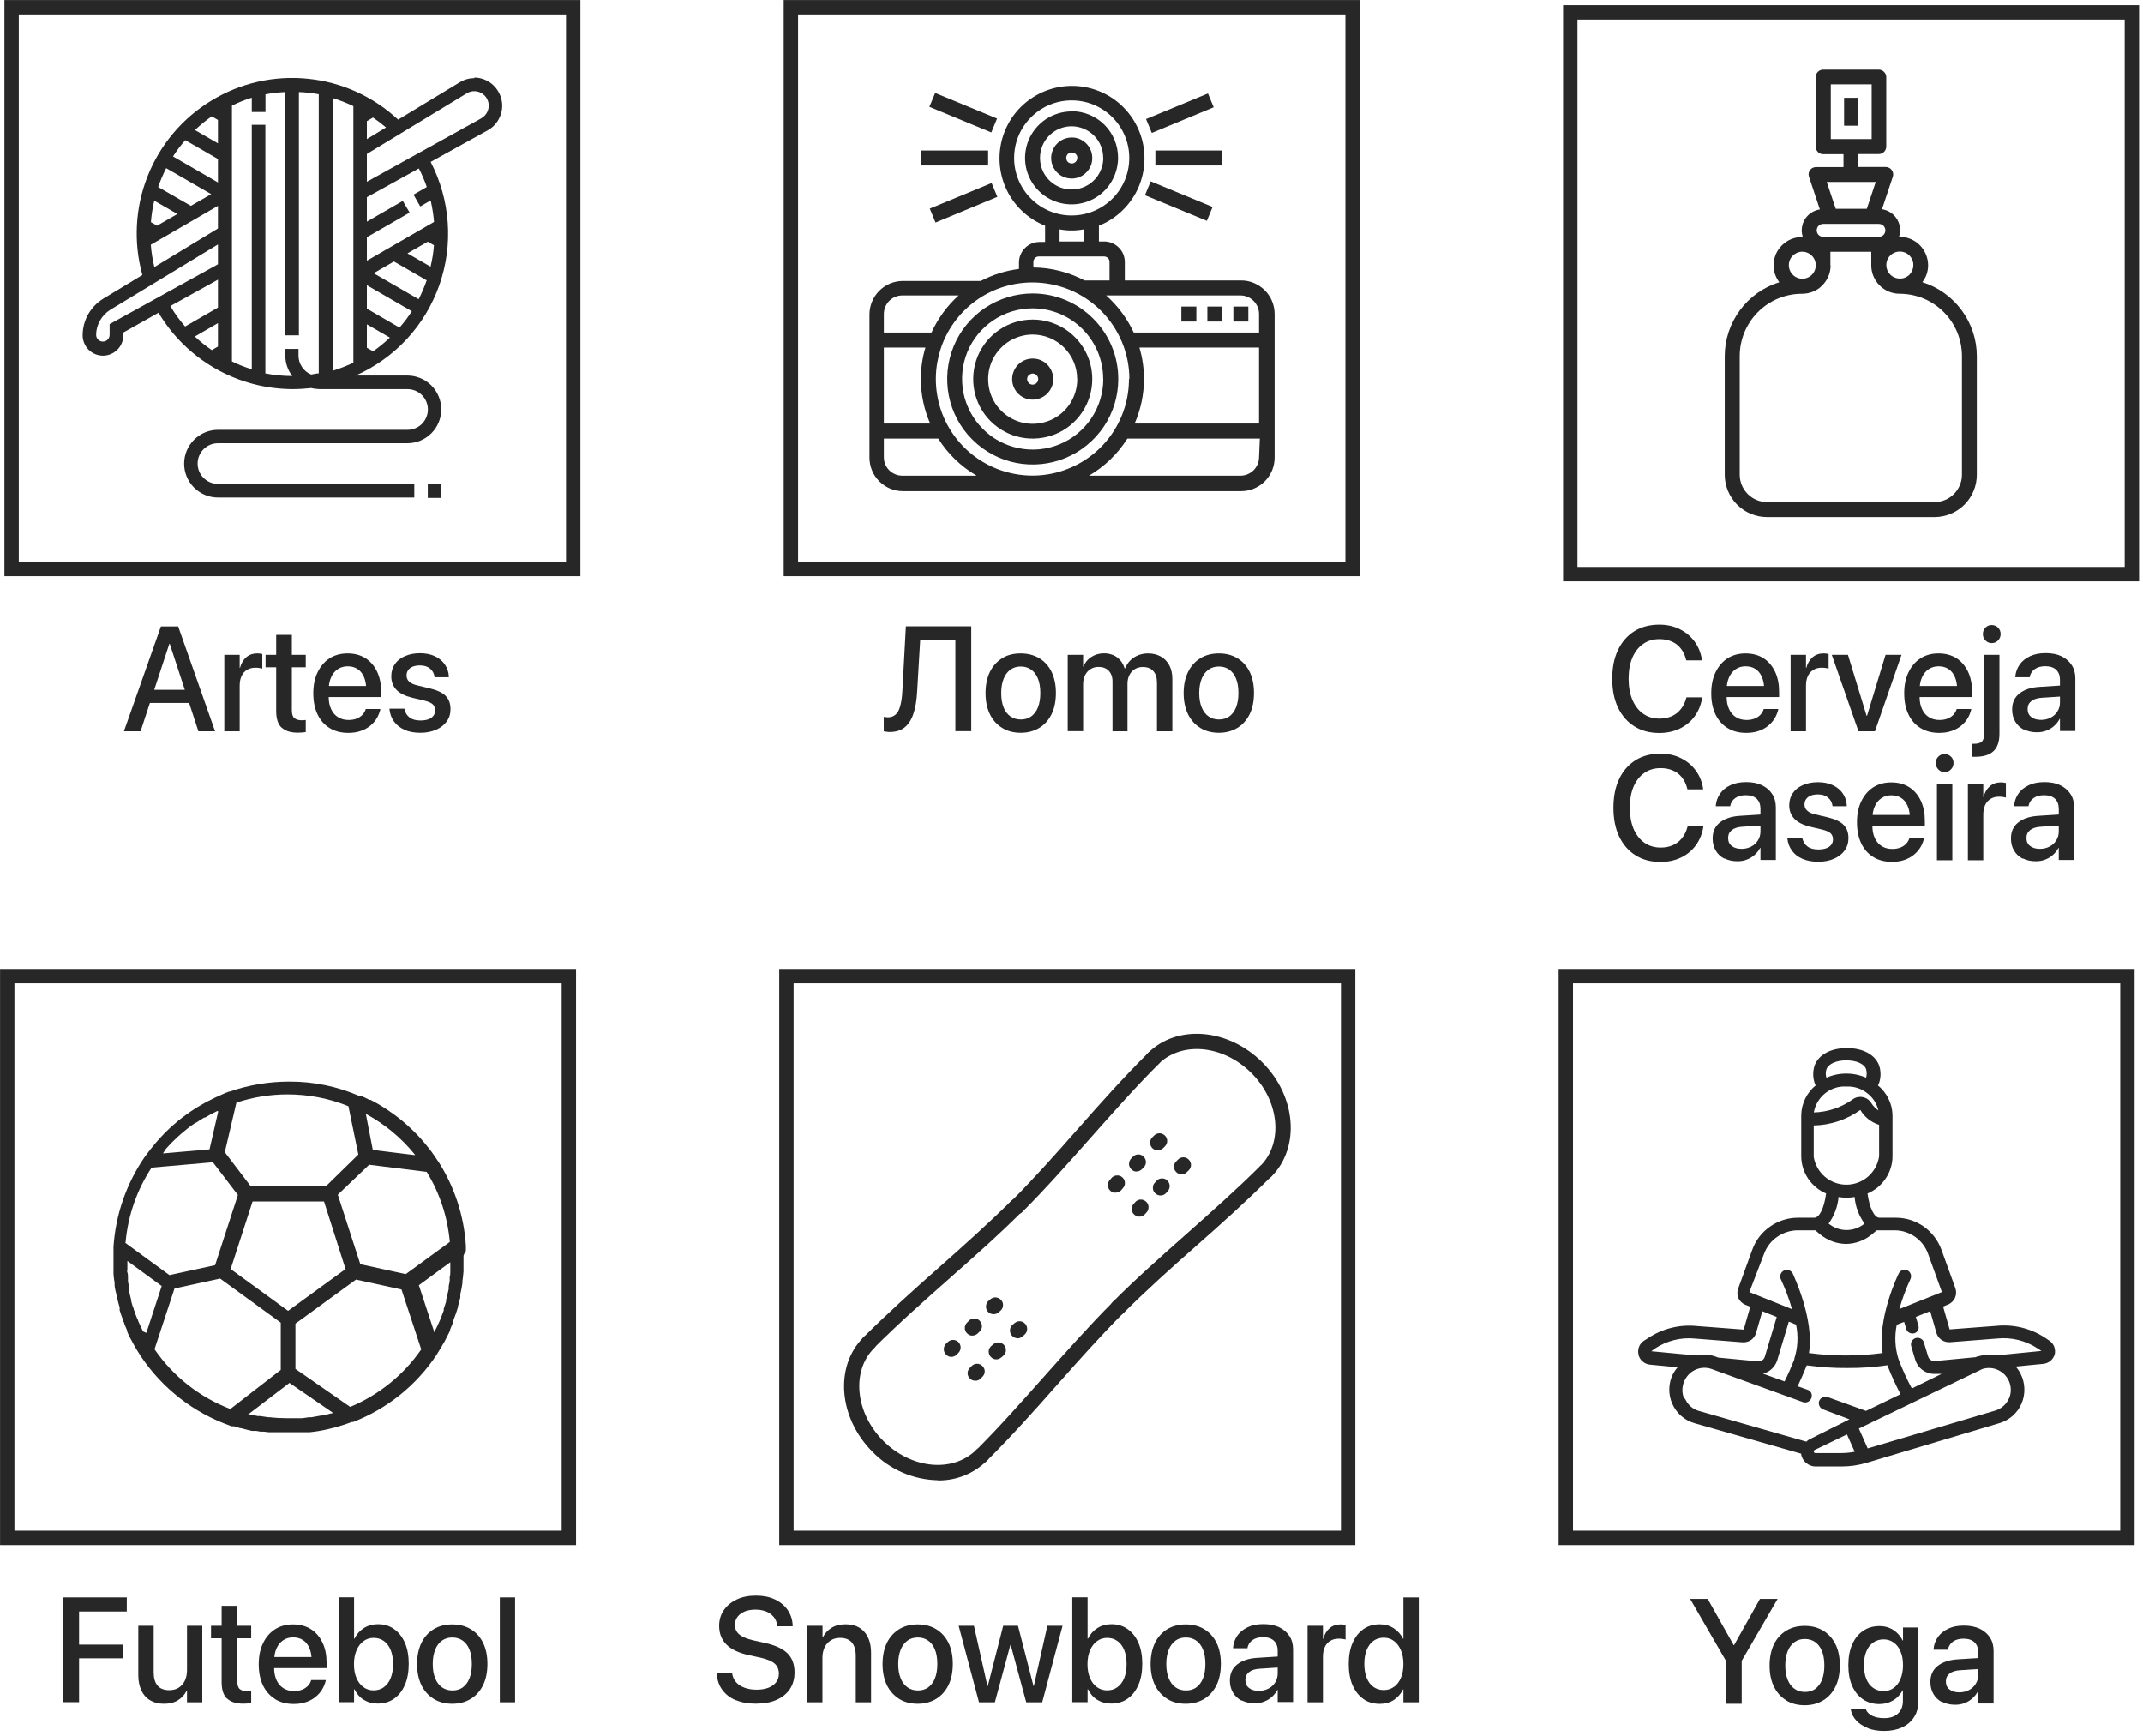 <svg width="216" height="175" viewBox="0 0 216 175" fill="none" xmlns="http://www.w3.org/2000/svg">
<g clip-path="url(#clip0_2_196)">
<path d="M104.09 29.58C102.39 29.58 100.72 30.09 99.3 31.03C97.88 31.98 96.78 33.32 96.13 34.9C95.48 36.48 95.31 38.21 95.64 39.88C95.97 41.55 96.79 43.09 98 44.29C99.21 45.5 100.74 46.32 102.41 46.65C104.08 46.98 105.82 46.81 107.39 46.16C108.96 45.51 110.31 44.4 111.26 42.99C112.21 41.57 112.71 39.91 112.71 38.2C112.71 35.91 111.8 33.72 110.18 32.11C108.57 30.49 106.37 29.58 104.09 29.58V29.58ZM111.2 38.2C111.2 39.61 110.78 40.98 110 42.15C109.22 43.32 108.11 44.23 106.81 44.77C105.51 45.31 104.08 45.45 102.7 45.17C101.32 44.9 100.05 44.22 99.06 43.22C98.07 42.23 97.39 40.96 97.11 39.58C96.84 38.2 96.98 36.77 97.51 35.47C98.05 34.17 98.96 33.06 100.13 32.28C101.3 31.5 102.67 31.08 104.08 31.08C105.97 31.08 107.77 31.83 109.11 33.17C110.44 34.5 111.19 36.31 111.19 38.19L111.2 38.2Z" fill="#272727"/>
<path d="M104.09 32.21C102.9 32.21 101.74 32.56 100.76 33.22C99.77 33.88 99 34.82 98.55 35.91C98.1 37.01 97.98 38.21 98.21 39.38C98.44 40.54 99.01 41.61 99.85 42.45C100.69 43.29 101.76 43.86 102.92 44.09C104.08 44.32 105.29 44.2 106.39 43.75C107.49 43.3 108.42 42.53 109.08 41.54C109.74 40.55 110.09 39.39 110.09 38.21C110.09 36.62 109.46 35.09 108.33 33.97C107.21 32.84 105.68 32.21 104.09 32.21V32.21ZM108.58 38.21C108.58 39.1 108.32 39.97 107.83 40.71C107.34 41.45 106.64 42.03 105.82 42.37C105 42.71 104.1 42.8 103.22 42.63C102.35 42.46 101.55 42.03 100.92 41.4C100.29 40.77 99.86 39.97 99.69 39.1C99.52 38.23 99.6 37.33 99.94 36.5C100.28 35.68 100.86 34.98 101.59 34.48C102.33 33.99 103.2 33.72 104.08 33.72C105.27 33.72 106.41 34.19 107.25 35.03C108.09 35.87 108.57 37 108.57 38.19L108.58 38.21Z" fill="#272727"/>
<path d="M104.09 36.14C103.68 36.14 103.28 36.26 102.94 36.49C102.6 36.72 102.33 37.04 102.18 37.42C102.02 37.8 101.98 38.22 102.06 38.62C102.14 39.02 102.34 39.39 102.63 39.68C102.92 39.97 103.29 40.17 103.69 40.24C104.09 40.32 104.51 40.28 104.89 40.12C105.27 39.96 105.59 39.7 105.82 39.35C106.05 39.01 106.17 38.61 106.16 38.2C106.16 37.65 105.94 37.13 105.55 36.74C105.16 36.35 104.64 36.14 104.09 36.14V36.14ZM104.65 38.2C104.65 38.31 104.62 38.42 104.56 38.51C104.5 38.6 104.41 38.68 104.31 38.72C104.21 38.76 104.1 38.78 103.99 38.76C103.88 38.74 103.78 38.69 103.7 38.61C103.62 38.53 103.57 38.43 103.54 38.32C103.52 38.21 103.53 38.1 103.57 38C103.61 37.9 103.68 37.81 103.78 37.75C103.87 37.69 103.98 37.65 104.09 37.65C104.24 37.65 104.38 37.71 104.48 37.81C104.58 37.91 104.65 38.05 104.65 38.2Z" fill="#272727"/>
<path d="M108.02 11.23C107.09 11.23 106.19 11.51 105.41 12.02C104.64 12.54 104.04 13.27 103.68 14.12C103.33 14.98 103.23 15.92 103.41 16.83C103.59 17.74 104.04 18.58 104.69 19.23C105.35 19.89 106.18 20.33 107.09 20.51C108 20.69 108.94 20.6 109.8 20.24C110.66 19.89 111.39 19.28 111.9 18.51C112.41 17.74 112.69 16.83 112.69 15.9C112.69 14.66 112.2 13.46 111.32 12.58C110.44 11.7 109.25 11.21 108 11.21L108.02 11.23ZM111.2 15.92C111.2 16.55 111.01 17.16 110.66 17.69C110.31 18.21 109.81 18.62 109.23 18.86C108.65 19.1 108.01 19.16 107.39 19.04C106.77 18.92 106.21 18.61 105.76 18.17C105.32 17.73 105.01 17.16 104.89 16.54C104.77 15.92 104.83 15.28 105.07 14.7C105.31 14.12 105.72 13.62 106.24 13.27C106.76 12.92 107.38 12.73 108.01 12.73C108.85 12.73 109.66 13.07 110.26 13.66C110.86 14.26 111.19 15.06 111.19 15.91L111.2 15.92Z" fill="#272727"/>
<path d="M108.02 13.86C107.61 13.86 107.21 13.98 106.87 14.21C106.53 14.44 106.26 14.76 106.11 15.14C105.95 15.52 105.91 15.94 105.99 16.34C106.07 16.74 106.27 17.11 106.56 17.4C106.85 17.69 107.22 17.89 107.62 17.96C108.02 18.04 108.44 18 108.82 17.84C109.2 17.68 109.52 17.41 109.75 17.07C109.98 16.73 110.1 16.33 110.09 15.92C110.09 15.65 110.04 15.38 109.93 15.13C109.83 14.88 109.67 14.65 109.48 14.46C109.29 14.27 109.06 14.12 108.81 14.01C108.56 13.91 108.29 13.85 108.02 13.86V13.86ZM108.58 15.92C108.58 16.03 108.55 16.14 108.49 16.23C108.43 16.32 108.34 16.39 108.24 16.44C108.14 16.48 108.02 16.49 107.92 16.47C107.81 16.45 107.71 16.4 107.63 16.32C107.55 16.24 107.5 16.14 107.48 16.03C107.46 15.92 107.47 15.81 107.51 15.71C107.55 15.61 107.62 15.52 107.72 15.46C107.81 15.4 107.92 15.37 108.03 15.37C108.18 15.37 108.32 15.43 108.43 15.53C108.54 15.63 108.59 15.78 108.59 15.93L108.58 15.92Z" fill="#272727"/>
<path d="M125.06 28.27H113.37V26.41C113.37 25.86 113.15 25.33 112.76 24.95C112.37 24.56 111.84 24.34 111.3 24.34H110.76V22.75C112.34 22.12 113.64 20.96 114.46 19.47C115.27 17.98 115.54 16.25 115.22 14.58C114.9 12.91 114 11.41 112.7 10.33C111.39 9.25 109.74 8.66 108.05 8.66C106.36 8.66 104.71 9.25 103.4 10.33C102.09 11.41 101.2 12.91 100.88 14.58C100.56 16.25 100.83 17.98 101.64 19.47C102.45 20.96 103.76 22.12 105.34 22.75V24.39H104.78C104.23 24.39 103.7 24.61 103.32 25C102.93 25.39 102.71 25.91 102.71 26.46V27.11C101.36 27.28 100.06 27.69 98.86 28.32H91.01C90.12 28.32 89.26 28.68 88.63 29.31C88 29.94 87.64 30.8 87.64 31.7V46.12C87.64 47.01 87.99 47.87 88.63 48.51C89.26 49.14 90.12 49.5 91.01 49.5H125.09C125.99 49.5 126.85 49.14 127.48 48.51C128.11 47.88 128.47 47.02 128.47 46.12V31.65C128.47 31.21 128.38 30.76 128.21 30.35C128.04 29.94 127.79 29.57 127.47 29.25C127.15 28.94 126.78 28.69 126.37 28.52C125.96 28.35 125.52 28.26 125.07 28.27H125.06ZM102.22 15.92C102.22 14.77 102.56 13.65 103.2 12.7C103.84 11.75 104.74 11 105.8 10.56C106.86 10.12 108.03 10.01 109.15 10.23C110.27 10.45 111.31 11.01 112.12 11.82C112.93 12.63 113.48 13.66 113.71 14.79C113.93 15.92 113.82 17.08 113.38 18.14C112.94 19.2 112.2 20.11 111.24 20.74C110.29 21.38 109.17 21.72 108.02 21.72C106.48 21.72 105.01 21.11 103.92 20.02C102.83 18.93 102.22 17.46 102.22 15.92V15.92ZM109.22 23.12V24.34H106.8V23.12C107.6 23.27 108.43 23.27 109.23 23.12H109.22ZM93.76 42.69H89.09V35.03H93.28C92.97 36.06 92.82 37.13 92.82 38.2C92.82 39.75 93.14 41.27 93.76 42.69V42.69ZM93.86 33.52H89.09V31.65C89.09 31.16 89.29 30.68 89.63 30.33C89.98 29.98 90.45 29.78 90.95 29.78H96.63C95.47 30.82 94.54 32.1 93.89 33.52H93.86V33.52ZM89.09 44.2H94.57C95.54 45.74 96.87 47.02 98.44 47.94H90.95C90.46 47.94 89.98 47.74 89.63 47.39C89.28 47.04 89.09 46.57 89.09 46.07V44.2V44.2ZM111.83 28.27H109.32C107.73 27.43 105.96 26.98 104.16 26.96V26.41C104.16 26.26 104.22 26.12 104.32 26.01C104.43 25.9 104.57 25.85 104.72 25.85H111.27C111.42 25.85 111.56 25.91 111.67 26.01C111.78 26.11 111.83 26.26 111.83 26.41V28.27ZM126.9 33.52H114.27C113.61 32.1 112.66 30.82 111.49 29.78H125.03C125.53 29.78 126 29.98 126.35 30.33C126.7 30.68 126.9 31.16 126.9 31.65V33.52V33.52ZM126.9 35.03V42.69H114.36C114.98 41.27 115.3 39.75 115.3 38.2C115.3 37.13 115.15 36.06 114.84 35.03H126.9V35.03ZM113.79 38.2C113.79 40.12 113.22 42.01 112.15 43.61C111.08 45.21 109.56 46.46 107.78 47.19C106 47.93 104.05 48.12 102.16 47.74C100.27 47.36 98.54 46.44 97.18 45.08C95.82 43.72 94.89 41.99 94.52 40.1C94.14 38.21 94.34 36.26 95.07 34.48C95.81 32.7 97.05 31.18 98.65 30.11C100.25 29.04 102.13 28.47 104.06 28.47C105.34 28.47 106.61 28.72 107.79 29.2C108.97 29.69 110.05 30.4 110.96 31.31C111.87 32.21 112.58 33.29 113.08 34.47C113.57 35.65 113.83 36.92 113.83 38.2H113.8H113.79ZM126.9 46.07C126.9 46.57 126.7 47.04 126.35 47.39C126 47.74 125.52 47.94 125.03 47.94H109.76C111.33 47.02 112.66 45.74 113.63 44.2H126.98L126.9 46.07V46.07Z" fill="#272727"/>
<path d="M125.82 30.9H124.31V32.41H125.82V30.9V30.9Z" fill="#272727"/>
<path d="M120.58 30.9H119.07V32.41H120.58V30.9V30.9Z" fill="#272727"/>
<path d="M123.2 30.9H121.69V32.41H123.2V30.9V30.9Z" fill="#272727"/>
<path d="M123.2 15.17H116.45V16.68H123.2V15.17Z" fill="#272727"/>
<path d="M122.24 10.85L122.33 10.81L121.75 9.42L115.61 11.96L115.51 12L116.09 13.4L122.24 10.85V10.85Z" fill="#272727"/>
<path d="M94.26 9.37L93.68 10.77L99.92 13.35L100.5 11.95L94.26 9.37Z" fill="#272727"/>
<path d="M99.6 15.17H92.85V16.68H99.6V15.17Z" fill="#272727"/>
<path d="M93.81 20.99L93.72 21.03L94.3 22.43L100.44 19.88L100.53 19.84L99.95 18.45L93.81 20.99V20.99Z" fill="#272727"/>
<path d="M115.98 18.28L115.4 19.68L121.64 22.26L122.22 20.86L115.98 18.28Z" fill="#272727"/>
<path d="M57.34 98.38H0.73V154.99H57.34V98.38V98.38Z" stroke="#272727" stroke-width="1.45" stroke-miterlimit="10" stroke-linecap="round"/>
<path d="M135.88 98.38H79.27V154.99H135.88V98.38V98.38Z" stroke="#272727" stroke-width="1.45" stroke-miterlimit="10" stroke-linecap="round"/>
<path d="M214.43 98.38H157.82V154.99H214.43V98.38V98.38Z" stroke="#272727" stroke-width="1.45" stroke-miterlimit="10" stroke-linecap="round"/>
<path d="M136.33 0.73H79.72V57.34H136.33V0.73Z" stroke="#272727" stroke-width="1.45" stroke-miterlimit="10" stroke-linecap="round"/>
<path d="M214.88 1.25H158.27V57.86H214.88V1.25Z" stroke="#272727" stroke-width="1.45" stroke-miterlimit="10" stroke-linecap="round"/>
<path d="M57.78 0.73H1.17V57.34H57.78V0.73Z" stroke="#272727" stroke-width="1.45" stroke-miterlimit="10" stroke-linecap="round"/>
<path d="M47.81 7.88C47.29 7.88 46.79 8.02 46.35 8.29L40.13 12.06C37.63 9.73 34.44 8.28 31.04 7.94C27.64 7.59 24.23 8.36 21.31 10.14C18.39 11.91 16.13 14.59 14.88 17.76C13.62 20.93 13.44 24.43 14.35 27.72L10.4 30.11C9.77 30.5 9.25 31.04 8.88 31.69C8.52 32.34 8.33 33.06 8.33 33.8C8.33 34.34 8.55 34.86 8.93 35.25C9.31 35.63 9.83 35.85 10.38 35.85C10.93 35.85 11.44 35.63 11.83 35.25C12.21 34.87 12.43 34.35 12.43 33.8V33.52L15.98 31.52C17.37 33.86 19.35 35.8 21.72 37.15C24.09 38.5 26.77 39.21 29.49 39.22C30.12 39.22 30.75 39.18 31.37 39.11C31.65 39.18 31.93 39.21 32.21 39.22H41.08C41.62 39.22 42.15 39.44 42.53 39.82C42.91 40.2 43.13 40.73 43.13 41.27C43.13 41.81 42.91 42.34 42.53 42.72C42.15 43.1 41.62 43.32 41.08 43.32H21.97C21.07 43.32 20.2 43.68 19.56 44.32C18.92 44.96 18.56 45.83 18.56 46.73C18.56 47.63 18.92 48.5 19.56 49.14C20.2 49.78 21.07 50.14 21.97 50.14H41.76V48.77H21.97C21.43 48.77 20.91 48.55 20.52 48.17C20.14 47.79 19.92 47.27 19.92 46.72C19.92 46.17 20.14 45.66 20.52 45.27C20.9 44.89 21.42 44.67 21.97 44.67H41.07C41.52 44.67 41.96 44.58 42.37 44.41C42.78 44.24 43.16 43.99 43.48 43.67C43.8 43.35 44.05 42.98 44.22 42.56C44.39 42.15 44.48 41.7 44.48 41.26C44.48 40.82 44.39 40.37 44.22 39.96C44.05 39.55 43.8 39.17 43.48 38.85C43.16 38.53 42.79 38.28 42.37 38.11C41.96 37.94 41.51 37.85 41.07 37.85H35.86C37.81 36.98 39.57 35.73 41.02 34.16C42.47 32.59 43.58 30.74 44.29 28.72C45 26.7 45.28 24.56 45.13 22.43C44.98 20.3 44.39 18.22 43.41 16.32L49.17 13.13C49.72 12.83 50.14 12.35 50.39 11.77C50.64 11.2 50.69 10.56 50.53 9.95C50.37 9.35 50.02 8.81 49.53 8.42C49.04 8.04 48.43 7.82 47.81 7.82V7.86V7.88ZM43.12 24.36L43.74 24.72C43.69 25.45 43.57 26.17 43.4 26.88L41.07 25.54L43.12 24.36V24.36ZM39.71 26.36L43.01 28.26C42.78 28.91 42.51 29.55 42.2 30.16L37.66 27.54L39.71 26.36V26.36ZM33.57 37.36V9.9C34.27 10.11 34.96 10.38 35.62 10.7V36.56C34.96 36.87 34.27 37.14 33.57 37.36ZM36.98 35.05V32.69L39.3 34.03C38.77 34.53 38.21 34.99 37.61 35.41L36.98 35.05V35.05ZM36.98 31.11V28.75L41.51 31.37C41.14 31.95 40.73 32.5 40.27 33.02L36.98 31.11ZM36.98 12.21L37.6 11.85C38.06 12.16 38.49 12.49 38.91 12.85L36.98 14.02V12.21ZM15.83 22.75L15.21 22.39C15.27 21.66 15.38 20.94 15.55 20.23L17.88 21.57L15.83 22.75V22.75ZM19.24 20.75L15.94 18.85C16.17 18.2 16.44 17.56 16.75 16.95L21.29 19.57L19.24 20.75V20.75ZM21.97 12.09V14.45L19.65 13.11C20.18 12.61 20.74 12.15 21.34 11.73L21.97 12.09ZM21.97 16.03V18.39L17.44 15.77C17.81 15.19 18.22 14.64 18.68 14.13L21.97 16.03V16.03ZM21.97 34.93L21.35 35.29C20.75 34.88 20.17 34.42 19.64 33.92L21.97 32.57V34.93V34.93ZM15.2 24.67L21.97 20.75V23.03L15.56 26.92C15.38 26.18 15.26 25.43 15.2 24.67ZM11.05 32.67V33.75C11.05 33.93 10.98 34.1 10.85 34.23C10.72 34.36 10.55 34.43 10.37 34.43C10.19 34.43 10.02 34.36 9.89 34.23C9.76 34.1 9.69 33.93 9.69 33.75C9.69 33.24 9.83 32.75 10.08 32.31C10.33 31.87 10.68 31.5 11.11 31.23L21.97 24.64V26.64L11.05 32.67ZM21.97 28.19V31L18.66 32.91C18.1 32.27 17.6 31.58 17.17 30.85L21.97 28.19V28.19ZM26.75 37.58V12.58H25.38V37.22C24.69 37.01 24.03 36.75 23.38 36.43V10.65C24.02 10.33 24.69 10.06 25.38 9.85V11.29H26.76V9.51C27.42 9.38 28.09 9.31 28.76 9.28V33.8H30.13V9.28C30.8 9.3 31.47 9.38 32.13 9.5V37.63C31.88 37.63 31.63 37.71 31.37 37.75C30.99 37.6 30.67 37.33 30.44 36.99C30.21 36.65 30.09 36.25 30.09 35.85V35.17H28.76V35.85C28.76 36.59 29.01 37.31 29.46 37.9C28.54 37.9 27.63 37.81 26.73 37.63L26.75 37.58V37.58ZM43.02 18.85L41.68 19.62L42.36 20.81L43.41 20.2C43.57 20.91 43.69 21.64 43.75 22.37L36.98 26.28V23.91L41.29 21.43L40.6 20.25L36.98 22.34V19.88L42.22 16.98C42.53 17.58 42.8 18.21 43.02 18.85V18.85ZM48.51 11.93L36.98 18.32V15.52L47.06 9.4C47.29 9.26 47.55 9.19 47.81 9.19C48.13 9.19 48.45 9.3 48.7 9.5C48.96 9.7 49.14 9.98 49.22 10.29C49.3 10.6 49.27 10.94 49.14 11.23C49.01 11.53 48.79 11.77 48.5 11.93H48.51Z" fill="#272727"/>
<path d="M43.12 48.81H44.48V50.18H43.12V48.81Z" fill="#272727"/>
<path d="M127.57 118.82C127.47 118.82 127.37 118.8 127.28 118.76C127.19 118.72 127.1 118.66 127.03 118.59C126.96 118.52 126.9 118.43 126.86 118.34C126.82 118.25 126.8 118.15 126.8 118.05C126.8 117.95 126.82 117.85 126.86 117.76C126.9 117.67 126.96 117.58 127.03 117.51C129.36 115.18 128.96 110.98 126.13 108.15C123.3 105.32 119.13 104.91 116.77 107.23C116.7 107.3 116.61 107.36 116.52 107.4C116.43 107.44 116.33 107.46 116.23 107.46C116.13 107.46 116.03 107.44 115.94 107.4C115.85 107.36 115.76 107.3 115.69 107.23C115.62 107.16 115.56 107.07 115.52 106.98C115.48 106.89 115.46 106.79 115.46 106.69C115.46 106.59 115.48 106.49 115.52 106.39C115.56 106.3 115.62 106.21 115.69 106.14C118.62 103.21 123.79 103.63 127.23 107.07C130.67 110.51 131.06 115.67 128.13 118.6C127.98 118.75 127.79 118.83 127.58 118.83L127.57 118.82Z" fill="#272727"/>
<path d="M102.49 122.36C102.34 122.36 102.19 122.32 102.06 122.23C101.93 122.15 101.83 122.03 101.78 121.89C101.73 121.75 101.71 121.6 101.73 121.45C101.76 121.3 101.83 121.16 101.94 121.06C104.25 118.75 106.52 116.19 108.7 113.71C110.88 111.23 113.26 108.56 115.7 106.14C115.85 106 116.04 105.91 116.25 105.91C116.46 105.91 116.65 105.99 116.79 106.14C116.93 106.29 117.02 106.48 117.02 106.69C117.02 106.9 116.94 107.09 116.79 107.23C114.4 109.61 112.1 112.23 109.88 114.73C107.66 117.23 105.39 119.81 103.05 122.15C102.98 122.22 102.89 122.28 102.8 122.32C102.71 122.36 102.61 122.38 102.51 122.38H102.49V122.36Z" fill="#272727"/>
<path d="M112.68 132.56C112.53 132.56 112.38 132.51 112.26 132.42C112.14 132.33 112.04 132.21 111.98 132.07C111.92 131.93 111.91 131.78 111.93 131.63C111.96 131.48 112.03 131.34 112.13 131.24C114.46 128.9 117.04 126.62 119.52 124.42C122 122.22 124.63 119.89 127.02 117.51C127.17 117.39 127.35 117.32 127.55 117.33C127.74 117.33 127.93 117.42 128.06 117.55C128.2 117.69 128.28 117.87 128.29 118.06C128.3 118.25 128.24 118.44 128.11 118.59C125.69 121.01 123.11 123.33 120.54 125.59C117.97 127.85 115.54 130.04 113.22 132.35C113.07 132.49 112.88 132.58 112.67 132.58V132.56H112.68Z" fill="#272727"/>
<path d="M94.54 149.18C92.05 149.13 89.68 148.1 87.95 146.32C84.52 142.88 84.1 137.71 87.03 134.78C87.17 134.63 87.37 134.55 87.57 134.55C87.77 134.55 87.97 134.63 88.12 134.78C88.26 134.93 88.35 135.12 88.35 135.32C88.35 135.52 88.27 135.72 88.12 135.86C85.79 138.19 86.21 142.39 89.04 145.22C91.87 148.05 96.04 148.45 98.4 146.12C98.54 145.97 98.74 145.89 98.95 145.89C99.16 145.89 99.35 145.97 99.49 146.12C99.63 146.26 99.72 146.46 99.72 146.66C99.72 146.86 99.64 147.06 99.49 147.2C98.84 147.85 98.07 148.35 97.22 148.7C96.37 149.04 95.46 149.21 94.54 149.2V149.16V149.18Z" fill="#272727"/>
<path d="M87.57 136.1C87.42 136.1 87.27 136.05 87.15 135.96C87.03 135.87 86.93 135.75 86.87 135.61C86.81 135.47 86.8 135.32 86.83 135.17C86.86 135.02 86.93 134.89 87.03 134.78C89.45 132.37 92.03 130.05 94.6 127.78C97.17 125.51 99.6 123.33 101.94 121.02C102.08 120.88 102.28 120.79 102.48 120.79C102.68 120.79 102.88 120.87 103.02 121.02C103.16 121.17 103.25 121.36 103.25 121.57C103.25 121.78 103.17 121.97 103.02 122.11C100.68 124.45 98.1 126.73 95.61 128.93C93.12 131.13 90.49 133.46 88.11 135.84C87.96 135.99 87.77 136.07 87.56 136.07V136.1H87.57Z" fill="#272727"/>
<path d="M98.95 147.45C98.74 147.45 98.55 147.37 98.4 147.22C98.33 147.15 98.27 147.06 98.23 146.97C98.19 146.88 98.17 146.78 98.17 146.68C98.17 146.58 98.19 146.48 98.23 146.39C98.27 146.3 98.33 146.21 98.4 146.14C100.79 143.76 103.09 141.14 105.31 138.65C107.53 136.16 109.8 133.59 112.14 131.25C112.21 131.17 112.29 131.1 112.39 131.06C112.49 131.01 112.59 130.99 112.7 130.98C112.81 130.98 112.91 130.99 113.01 131.03C113.11 131.07 113.2 131.13 113.27 131.2C113.34 131.28 113.4 131.37 113.44 131.47C113.48 131.57 113.5 131.68 113.49 131.78C113.49 131.89 113.46 131.99 113.41 132.09C113.36 132.19 113.3 132.27 113.21 132.34C110.91 134.65 108.64 137.2 106.46 139.67C104.28 142.14 101.9 144.81 99.46 147.23C99.32 147.37 99.12 147.46 98.92 147.46H98.94L98.95 147.45Z" fill="#272727"/>
<path d="M114.55 118.08C114.4 118.08 114.25 118.03 114.13 117.94C114.01 117.85 113.91 117.73 113.85 117.59C113.79 117.45 113.78 117.3 113.81 117.15C113.84 117 113.91 116.87 114.01 116.76L114.19 116.58C114.33 116.43 114.53 116.35 114.73 116.35C114.93 116.35 115.13 116.43 115.27 116.58C115.41 116.72 115.5 116.92 115.5 117.12C115.5 117.32 115.42 117.52 115.27 117.66L115.09 117.84C114.94 117.99 114.75 118.07 114.54 118.07L114.55 118.08Z" fill="#272727"/>
<path d="M116.97 120.49C116.79 120.49 116.61 120.42 116.47 120.3C116.39 120.24 116.33 120.16 116.28 120.07C116.23 119.98 116.21 119.88 116.2 119.78C116.2 119.68 116.2 119.58 116.23 119.48C116.26 119.38 116.31 119.29 116.38 119.22L116.54 119.04C116.6 118.96 116.68 118.9 116.77 118.85C116.86 118.8 116.96 118.78 117.06 118.77C117.16 118.77 117.26 118.77 117.36 118.8C117.46 118.83 117.54 118.88 117.62 118.95C117.77 119.08 117.87 119.27 117.89 119.48C117.91 119.68 117.84 119.89 117.71 120.04L117.55 120.22C117.48 120.3 117.39 120.37 117.29 120.42C117.19 120.47 117.08 120.49 116.97 120.49V120.49Z" fill="#272727"/>
<path d="M116.69 115.94C116.54 115.94 116.39 115.89 116.26 115.81C116.13 115.73 116.04 115.61 115.98 115.47C115.92 115.33 115.91 115.18 115.93 115.03C115.96 114.88 116.03 114.74 116.14 114.63L116.32 114.45C116.39 114.38 116.48 114.32 116.57 114.28C116.66 114.24 116.76 114.22 116.86 114.22C116.96 114.22 117.06 114.24 117.16 114.28C117.25 114.32 117.34 114.38 117.41 114.45C117.48 114.52 117.54 114.61 117.58 114.7C117.62 114.79 117.64 114.89 117.64 115C117.64 115.11 117.62 115.2 117.58 115.29C117.54 115.38 117.48 115.47 117.41 115.54L117.23 115.72C117.16 115.79 117.07 115.85 116.98 115.88C116.89 115.92 116.79 115.94 116.69 115.94V115.94Z" fill="#272727"/>
<path d="M119.1 118.36C118.89 118.36 118.7 118.28 118.55 118.13C118.48 118.06 118.42 117.97 118.38 117.88C118.34 117.79 118.32 117.69 118.32 117.59C118.32 117.49 118.34 117.39 118.38 117.3C118.42 117.21 118.47 117.12 118.55 117.05L118.73 116.87C118.87 116.72 119.07 116.64 119.27 116.64C119.47 116.64 119.67 116.72 119.81 116.87C119.95 117.01 120.04 117.21 120.04 117.41C120.04 117.61 119.96 117.81 119.81 117.95L119.63 118.13C119.56 118.2 119.48 118.26 119.38 118.3C119.29 118.34 119.19 118.36 119.09 118.36H119.1Z" fill="#272727"/>
<path d="M112.42 120.21C112.27 120.21 112.13 120.17 112.01 120.09C111.89 120.01 111.79 119.9 111.73 119.76C111.67 119.63 111.65 119.48 111.67 119.33C111.69 119.19 111.75 119.05 111.85 118.94L112 118.76C112.06 118.68 112.14 118.61 112.24 118.56C112.33 118.51 112.43 118.48 112.53 118.47C112.63 118.46 112.74 118.47 112.84 118.5C112.94 118.53 113.03 118.58 113.11 118.65C113.19 118.72 113.25 118.8 113.3 118.89C113.35 118.98 113.37 119.08 113.38 119.19C113.38 119.29 113.38 119.4 113.34 119.49C113.3 119.59 113.25 119.68 113.18 119.75L113.03 119.93C112.96 120.02 112.87 120.08 112.77 120.13C112.67 120.18 112.56 120.2 112.44 120.2L112.42 120.21Z" fill="#272727"/>
<path d="M114.84 122.62C114.66 122.62 114.48 122.55 114.34 122.43C114.26 122.37 114.2 122.29 114.15 122.2C114.1 122.11 114.08 122.01 114.07 121.91C114.07 121.81 114.07 121.71 114.1 121.61C114.13 121.51 114.18 121.43 114.25 121.35L114.41 121.17C114.47 121.09 114.55 121.03 114.64 120.98C114.73 120.93 114.83 120.91 114.93 120.9C115.03 120.9 115.13 120.9 115.23 120.94C115.33 120.97 115.41 121.02 115.49 121.09C115.57 121.15 115.63 121.23 115.68 121.32C115.73 121.41 115.75 121.51 115.76 121.61C115.76 121.71 115.76 121.81 115.73 121.91C115.7 122.01 115.65 122.1 115.58 122.17L115.42 122.35C115.35 122.43 115.26 122.5 115.16 122.55C115.06 122.6 114.95 122.62 114.84 122.62V122.62Z" fill="#272727"/>
<path d="M98.02 134.61C97.92 134.61 97.82 134.59 97.73 134.55C97.64 134.51 97.55 134.45 97.48 134.38C97.41 134.31 97.35 134.22 97.31 134.13C97.27 134.04 97.25 133.94 97.25 133.84C97.25 133.74 97.27 133.64 97.31 133.54C97.35 133.45 97.41 133.36 97.48 133.29L97.66 133.11C97.8 132.96 98 132.88 98.21 132.88C98.42 132.88 98.61 132.96 98.75 133.11C98.89 133.26 98.98 133.45 98.98 133.65C98.98 133.85 98.9 134.05 98.75 134.19L98.57 134.37C98.42 134.52 98.23 134.6 98.02 134.6V134.61Z" fill="#272727"/>
<path d="M100.44 137C100.33 137 100.22 136.98 100.11 136.93C100.01 136.88 99.92 136.81 99.85 136.73C99.78 136.65 99.73 136.56 99.7 136.47C99.67 136.37 99.66 136.27 99.66 136.17C99.66 136.07 99.69 135.97 99.74 135.88C99.79 135.79 99.85 135.71 99.93 135.64L100.11 135.49C100.19 135.42 100.28 135.37 100.37 135.33C100.47 135.3 100.57 135.28 100.67 135.29C100.77 135.29 100.87 135.32 100.97 135.37C101.06 135.42 101.15 135.48 101.21 135.56C101.28 135.64 101.33 135.73 101.36 135.83C101.39 135.93 101.4 136.03 101.39 136.13C101.39 136.23 101.35 136.33 101.3 136.42C101.25 136.51 101.18 136.59 101.1 136.66L100.92 136.81C100.78 136.93 100.6 137 100.42 137H100.43H100.44Z" fill="#272727"/>
<path d="M100.15 132.45C99.99 132.45 99.84 132.4 99.71 132.31C99.58 132.22 99.48 132.09 99.43 131.95C99.38 131.8 99.37 131.64 99.41 131.49C99.45 131.34 99.53 131.2 99.65 131.1L99.83 130.94C99.99 130.81 100.19 130.74 100.39 130.76C100.59 130.78 100.78 130.87 100.92 131.03C100.99 131.11 101.04 131.2 101.07 131.29C101.1 131.38 101.11 131.49 101.1 131.59C101.1 131.69 101.06 131.79 101.02 131.88C100.97 131.97 100.91 132.05 100.83 132.11L100.65 132.27C100.51 132.39 100.33 132.45 100.15 132.45V132.45Z" fill="#272727"/>
<path d="M102.57 134.87C102.46 134.87 102.35 134.85 102.25 134.8C102.15 134.75 102.06 134.69 101.99 134.6C101.92 134.52 101.87 134.43 101.84 134.34C101.81 134.24 101.8 134.14 101.8 134.04C101.8 133.94 101.84 133.84 101.88 133.75C101.92 133.66 101.99 133.58 102.07 133.51L102.25 133.36C102.33 133.29 102.42 133.24 102.51 133.2C102.61 133.17 102.71 133.15 102.81 133.16C102.91 133.16 103.01 133.19 103.11 133.24C103.2 133.29 103.29 133.35 103.35 133.43C103.42 133.51 103.47 133.6 103.5 133.7C103.53 133.8 103.54 133.9 103.53 134.01C103.52 134.11 103.49 134.21 103.44 134.3C103.39 134.39 103.32 134.47 103.24 134.54L103.06 134.69C102.92 134.81 102.74 134.88 102.56 134.88H102.57V134.87Z" fill="#272727"/>
<path d="M95.89 136.75C95.74 136.75 95.59 136.7 95.47 136.61C95.35 136.52 95.25 136.4 95.19 136.26C95.13 136.12 95.12 135.97 95.15 135.82C95.18 135.67 95.25 135.53 95.35 135.43L95.53 135.26C95.67 135.12 95.87 135.04 96.07 135.04C96.27 135.04 96.47 135.12 96.61 135.26C96.75 135.4 96.83 135.6 96.83 135.8C96.83 136 96.75 136.2 96.61 136.34L96.44 136.52C96.29 136.66 96.1 136.75 95.89 136.75V136.75Z" fill="#272727"/>
<path d="M98.3 139.15C98.2 139.15 98.1 139.13 98.01 139.09C97.92 139.05 97.83 139 97.76 138.93C97.69 138.86 97.63 138.77 97.59 138.68C97.55 138.59 97.53 138.49 97.53 138.39C97.53 138.29 97.55 138.19 97.59 138.1C97.63 138.01 97.69 137.92 97.76 137.85L97.94 137.67C98.01 137.6 98.1 137.54 98.19 137.5C98.28 137.46 98.38 137.44 98.49 137.44C98.6 137.44 98.69 137.46 98.78 137.5C98.87 137.54 98.96 137.6 99.03 137.67C99.1 137.74 99.16 137.83 99.2 137.92C99.24 138.01 99.26 138.11 99.26 138.21C99.26 138.31 99.24 138.41 99.2 138.5C99.16 138.59 99.1 138.68 99.03 138.75L98.85 138.93C98.78 139 98.69 139.06 98.6 139.1C98.51 139.14 98.4 139.16 98.3 139.15Z" fill="#272727"/>
<path d="M207.1 136.51C207.16 136.25 207.14 135.97 207.05 135.72C206.95 135.46 206.77 135.25 206.54 135.1L206.17 134.85C204.72 133.88 202.98 133.45 201.24 133.62L196.51 133.98L195.85 131.68L196.33 131.48C196.65 131.36 196.91 131.11 197.05 130.8C197.19 130.49 197.2 130.13 197.08 129.81L195.68 125.94C195.33 125 194.71 124.19 193.89 123.61C193.07 123.04 192.09 122.73 191.09 122.73H189.43C188.91 122.73 188.43 121.73 188.23 120.29C188.96 119.98 189.59 119.47 190.04 118.81C190.49 118.15 190.74 117.38 190.75 116.59V112.39C190.74 111.81 190.6 111.25 190.34 110.73C190.09 110.21 189.72 109.76 189.28 109.39C189.33 109.31 189.37 109.23 189.4 109.14C189.59 108.57 189.59 107.95 189.4 107.38C188.99 106.29 187.77 105.63 186.15 105.63C184.53 105.63 183.31 106.29 182.9 107.38C182.71 107.95 182.71 108.58 182.9 109.15C182.9 109.23 182.98 109.31 183.01 109.39C182.57 109.75 182.2 110.21 181.95 110.73C181.7 111.25 181.56 111.81 181.55 112.39V116.59C181.57 117.38 181.81 118.15 182.26 118.81C182.71 119.47 183.33 119.98 184.06 120.29C183.85 121.78 183.39 122.73 182.86 122.73H181.21C180.21 122.73 179.23 123.04 178.41 123.62C177.59 124.19 176.96 125 176.62 125.94L175.21 129.82C175.08 130.14 175.08 130.5 175.21 130.82C175.35 131.13 175.6 131.37 175.92 131.5L176.41 131.7L175.75 134L171.03 133.64C169.29 133.46 167.54 133.9 166.09 134.87L165.7 135.12C165.55 135.22 165.42 135.35 165.32 135.5C165.22 135.65 165.16 135.82 165.13 136C165.1 136.18 165.11 136.36 165.15 136.54C165.19 136.72 165.27 136.88 165.38 137.02C165.49 137.16 165.63 137.28 165.79 137.37C165.95 137.46 166.12 137.51 166.3 137.53L169.09 137.8C168.9 138.01 168.74 138.25 168.61 138.5C168.38 138.96 168.26 139.46 168.25 139.98C168.24 140.49 168.34 141 168.55 141.47C168.76 141.94 169.06 142.36 169.45 142.7C169.84 143.04 170.29 143.29 170.79 143.43L181.53 146.5C181.58 146.86 181.75 147.18 182.02 147.42C182.3 147.66 182.65 147.8 183.02 147.79H185.65C186.48 147.79 187.31 147.67 188.11 147.43L201.51 143.43C202.01 143.29 202.47 143.03 202.86 142.69C203.25 142.34 203.56 141.92 203.76 141.44C203.97 140.96 204.06 140.44 204.04 139.92C204.02 139.4 203.89 138.89 203.65 138.43C203.52 138.17 203.36 137.93 203.16 137.72L205.96 137.45C206.23 137.42 206.49 137.31 206.7 137.13C206.9 136.95 207.05 136.71 207.11 136.45V136.51H207.1ZM186.09 109.51C186.83 109.47 187.55 109.69 188.14 110.13C188.74 110.57 189.16 111.2 189.33 111.92C189.03 111.71 188.78 111.45 188.59 111.14C188.49 110.99 188.36 110.86 188.21 110.76C188.06 110.66 187.89 110.6 187.71 110.57C187.53 110.54 187.36 110.55 187.18 110.59C187.01 110.63 186.85 110.71 186.71 110.82C185.57 111.63 184.22 112.08 182.82 112.12C182.95 111.36 183.36 110.67 183.96 110.19C184.56 109.71 185.32 109.46 186.09 109.51ZM184.09 107.77C184.3 107.21 185.09 106.87 186.09 106.87C187.09 106.87 187.9 107.21 188.09 107.76C188.17 108.04 188.17 108.34 188.09 108.62C187.46 108.34 186.78 108.2 186.09 108.2C185.4 108.2 184.72 108.34 184.09 108.62C184 108.34 184 108.05 184.09 107.77ZM182.81 116.55V113.43C184.5 113.4 186.14 112.85 187.51 111.87C187.93 112.59 188.61 113.12 189.4 113.37V116.55C189.28 117.34 188.89 118.06 188.28 118.59C187.68 119.11 186.9 119.4 186.1 119.4C185.3 119.4 184.53 119.11 183.92 118.59C183.32 118.07 182.92 117.34 182.8 116.55H182.81ZM186.11 120.71C186.39 120.71 186.66 120.69 186.93 120.64C187.01 121.61 187.36 122.53 187.93 123.32C187.42 123.74 186.78 123.97 186.12 123.97C185.46 123.97 184.82 123.74 184.31 123.32C184.88 122.53 185.23 121.61 185.31 120.64C185.58 120.69 185.85 120.71 186.13 120.71H186.11V120.71ZM177.81 126.35C178.06 125.67 178.52 125.07 179.12 124.66C179.71 124.25 180.4 124.02 181.12 124H182.97L183.41 124.37C184.15 125 185.09 125.36 186.07 125.37C187.04 125.36 187.98 125 188.72 124.37L189.16 124H191.02C191.74 124.01 192.43 124.24 193.02 124.65C193.62 125.07 194.08 125.66 194.33 126.35L195.73 130.22L191.44 131.93C191.73 130.9 192.1 129.9 192.55 128.93C192.59 128.85 192.61 128.77 192.62 128.68C192.62 128.59 192.62 128.5 192.59 128.42C192.56 128.34 192.52 128.26 192.46 128.19C192.4 128.12 192.33 128.07 192.25 128.03C192.17 127.99 192.08 127.97 192 127.97C191.91 127.97 191.82 127.97 191.74 128.01C191.66 128.04 191.58 128.09 191.52 128.15C191.46 128.21 191.4 128.28 191.37 128.36C191.27 128.56 189.19 132.9 189.75 136.36C187.29 136.69 184.79 136.69 182.33 136.36C182.88 132.95 180.8 128.61 180.7 128.36C180.66 128.28 180.61 128.21 180.54 128.15C180.47 128.09 180.4 128.05 180.32 128.02C180.24 127.99 180.15 127.98 180.06 127.98C179.97 127.98 179.89 128.01 179.81 128.05C179.73 128.09 179.66 128.14 179.6 128.21C179.54 128.28 179.5 128.35 179.47 128.43C179.44 128.51 179.43 128.6 179.43 128.69C179.43 128.78 179.46 128.86 179.5 128.94C179.95 129.91 180.33 130.91 180.62 131.94L176.32 130.22L177.81 126.35V126.35ZM180.87 136.97C180.51 137.86 180.18 138.61 179.87 139.22L177.7 138.44C178.03 138.36 178.34 138.19 178.59 137.95C178.84 137.71 179.03 137.42 179.13 137.09L180.3 133.2L181.03 133.5C181.27 134.65 181.21 135.85 180.84 136.97H180.87V136.97ZM166.8 135.91C168.01 135.11 169.46 134.75 170.9 134.91L175.63 135.28C175.93 135.3 176.24 135.22 176.49 135.05C176.74 134.88 176.92 134.62 177 134.33L177.63 132.15L179.08 132.73L177.88 136.73C177.84 136.88 177.74 137 177.62 137.09C177.49 137.18 177.34 137.21 177.19 137.2L173.19 136.82L172.86 136.7C172.26 136.5 171.61 136.47 170.99 136.61L166.44 136.18L166.8 135.91V135.91ZM169.73 140.91C169.52 140.39 169.52 139.8 169.73 139.28C169.93 138.75 170.32 138.32 170.83 138.07C171.34 137.82 171.92 137.78 172.46 137.95L181.71 141.3C181.79 141.33 181.88 141.34 181.97 141.34C182.06 141.34 182.14 141.32 182.22 141.28C182.3 141.24 182.37 141.19 182.43 141.13C182.49 141.07 182.53 140.99 182.57 140.91C182.63 140.75 182.63 140.56 182.57 140.4C182.49 140.24 182.35 140.12 182.19 140.06L181.19 139.71C181.47 139.12 181.78 138.41 182.11 137.6C183.46 137.79 184.81 137.88 186.17 137.87C187.53 137.88 188.89 137.79 190.23 137.59C190.62 138.59 191.06 139.56 191.56 140.51L188.08 142.19L184.22 140.8C184.14 140.77 184.05 140.76 183.96 140.76C183.87 140.76 183.79 140.78 183.71 140.82C183.63 140.86 183.56 140.91 183.5 140.97C183.44 141.03 183.39 141.11 183.36 141.19C183.3 141.36 183.31 141.54 183.39 141.7C183.46 141.86 183.6 141.98 183.76 142.04L186.41 143.04L182.41 145.04C182.28 145.1 182.16 145.19 182.06 145.29L171.25 142.2C170.94 142.11 170.66 141.96 170.41 141.75C170.17 141.54 169.98 141.28 169.85 140.98L169.73 140.91ZM182.98 146.44C182.98 146.44 182.91 146.43 182.88 146.41C182.85 146.39 182.83 146.36 182.82 146.32C182.82 146.29 182.82 146.25 182.82 146.22C182.83 146.19 182.85 146.16 182.88 146.14L186.16 144.56L186.94 146.31C186.5 146.39 186.05 146.44 185.6 146.44H182.97H182.98ZM202.49 140.93C202.36 141.23 202.17 141.49 201.93 141.7C201.69 141.91 201.41 142.07 201.1 142.16L188.25 145.97L187.36 143.97L199.81 137.97C200.35 137.8 200.94 137.84 201.45 138.1C201.96 138.35 202.35 138.79 202.54 139.32C202.73 139.85 202.72 140.43 202.49 140.95V140.93V140.93ZM201.23 136.62C200.61 136.48 199.96 136.51 199.36 136.71H199.28L199.13 136.78L195.03 137.17C194.88 137.19 194.73 137.15 194.6 137.06C194.47 136.97 194.38 136.85 194.34 136.7L193.93 135.35C193.91 135.26 193.87 135.18 193.82 135.1C193.77 135.03 193.7 134.96 193.62 134.92C193.54 134.87 193.45 134.85 193.36 134.83C193.27 134.82 193.18 134.83 193.09 134.85C193 134.88 192.92 134.92 192.85 134.98C192.78 135.04 192.72 135.11 192.68 135.19C192.64 135.27 192.62 135.36 192.61 135.45C192.61 135.54 192.62 135.63 192.65 135.72L193.05 137.07C193.18 137.47 193.43 137.82 193.77 138.07C194.11 138.32 194.52 138.46 194.95 138.46H195.7L192.7 139.93C192.19 138.98 191.74 138 191.36 136.99C191 135.87 190.94 134.67 191.18 133.51L191.92 133.22L192.13 133.91C192.15 133.99 192.19 134.07 192.24 134.14C192.29 134.21 192.36 134.27 192.44 134.31C192.52 134.35 192.6 134.38 192.69 134.39C192.78 134.4 192.87 134.39 192.95 134.37C193.12 134.32 193.26 134.2 193.34 134.04C193.37 133.96 193.39 133.87 193.39 133.78C193.39 133.69 193.37 133.61 193.34 133.52L193.1 132.72L194.55 132.14L195.17 134.31C195.25 134.61 195.44 134.86 195.69 135.04C195.94 135.21 196.25 135.29 196.55 135.27L201.29 134.9C202.73 134.75 204.17 135.1 205.38 135.9L205.76 136.15L201.21 136.6L201.23 136.62Z" fill="#272727"/>
<path d="M193.76 28.44C194.14 27.95 194.34 27.36 194.34 26.74C194.34 25.98 194.03 25.25 193.5 24.71C192.96 24.17 192.23 23.87 191.47 23.87H191.41C191.48 23.66 191.52 23.43 191.52 23.21C191.52 22.7 191.33 22.2 191 21.81C190.66 21.42 190.2 21.17 189.69 21.09L190.78 17.82C190.82 17.71 190.83 17.59 190.81 17.47C190.79 17.35 190.75 17.24 190.68 17.15C190.61 17.05 190.52 16.97 190.41 16.92C190.3 16.86 190.19 16.83 190.07 16.83H187.3V15.53H189.36C189.56 15.53 189.76 15.45 189.9 15.31C190.04 15.17 190.12 14.97 190.12 14.77V7.77C190.12 7.57 190.04 7.38 189.89 7.24C189.75 7.1 189.56 7.02 189.36 7.02H183.76C183.56 7.02 183.37 7.1 183.23 7.24C183.09 7.38 183.01 7.57 183.01 7.77V14.77C183.01 14.87 183.03 14.97 183.06 15.06C183.1 15.15 183.15 15.24 183.22 15.31C183.29 15.38 183.37 15.44 183.46 15.48C183.55 15.52 183.65 15.54 183.75 15.54H185.81V16.84H183.05C182.93 16.84 182.81 16.87 182.7 16.92C182.59 16.97 182.5 17.05 182.43 17.15C182.36 17.25 182.31 17.36 182.3 17.48C182.28 17.6 182.3 17.72 182.34 17.84L183.43 21.11C182.92 21.19 182.46 21.44 182.12 21.83C181.78 22.22 181.6 22.72 181.6 23.23C181.6 23.45 181.64 23.68 181.71 23.89H181.65C181.27 23.89 180.9 23.96 180.55 24.1C180.2 24.24 179.88 24.45 179.61 24.72C179.34 24.99 179.13 25.3 178.98 25.65C178.84 26 178.76 26.37 178.76 26.75C178.76 27.36 178.97 27.96 179.34 28.45C177.75 28.94 176.36 29.93 175.37 31.27C174.38 32.61 173.84 34.23 173.84 35.89V47.84C173.84 48.97 174.29 50.06 175.09 50.86C175.89 51.66 176.97 52.11 178.1 52.11H194.98C196.11 52.11 197.2 51.66 198 50.86C198.8 50.06 199.25 48.98 199.25 47.84V35.89C199.25 34.23 198.71 32.61 197.72 31.27C196.73 29.93 195.35 28.94 193.76 28.44V28.44ZM189.36 23.87H183.76C183.68 23.87 183.59 23.85 183.51 23.82C183.43 23.79 183.36 23.74 183.3 23.68C183.24 23.62 183.19 23.55 183.16 23.47C183.13 23.39 183.11 23.31 183.11 23.22C183.11 23.13 183.13 23.05 183.16 22.97C183.19 22.89 183.24 22.82 183.3 22.76C183.36 22.7 183.43 22.65 183.51 22.62C183.59 22.59 183.67 22.57 183.76 22.57H189.38C189.46 22.57 189.55 22.59 189.63 22.62C189.71 22.65 189.78 22.7 189.84 22.76C189.9 22.82 189.95 22.89 189.98 22.97C190.01 23.05 190.03 23.13 190.03 23.22C190.03 23.31 190.01 23.39 189.98 23.47C189.95 23.55 189.9 23.62 189.84 23.68C189.78 23.74 189.71 23.79 189.63 23.82C189.55 23.85 189.47 23.87 189.38 23.87H189.36ZM184.49 26.74V25.38H188.61V26.75C188.61 27.51 188.91 28.23 189.45 28.77C189.98 29.31 190.71 29.61 191.47 29.61C193.14 29.61 194.73 30.27 195.91 31.45C197.09 32.63 197.75 34.23 197.75 35.89V47.84C197.75 48.57 197.46 49.27 196.94 49.79C196.42 50.31 195.72 50.6 194.99 50.6H178.11C177.38 50.6 176.68 50.31 176.16 49.79C175.64 49.27 175.35 48.57 175.35 47.84V35.89C175.35 34.23 176.01 32.63 177.19 31.45C178.37 30.27 179.96 29.61 181.63 29.61C182.01 29.61 182.38 29.54 182.73 29.4C183.08 29.26 183.4 29.05 183.66 28.78C183.93 28.51 184.14 28.2 184.29 27.85C184.44 27.5 184.51 27.13 184.51 26.75H184.49V26.74ZM191.49 28.08C191.22 28.08 190.96 28 190.73 27.85C190.51 27.7 190.33 27.49 190.23 27.24C190.13 26.99 190.1 26.72 190.15 26.45C190.2 26.19 190.33 25.94 190.53 25.75C190.72 25.56 190.96 25.43 191.23 25.38C191.49 25.33 191.77 25.36 192.02 25.46C192.27 25.56 192.48 25.74 192.63 25.97C192.78 26.19 192.86 26.46 192.85 26.73C192.85 26.91 192.81 27.08 192.75 27.25C192.68 27.41 192.58 27.56 192.46 27.69C192.33 27.82 192.18 27.91 192.02 27.98C191.86 28.05 191.68 28.08 191.5 28.08H191.49ZM181.65 25.37C181.92 25.37 182.18 25.45 182.41 25.6C182.63 25.75 182.81 25.96 182.91 26.21C183.01 26.46 183.04 26.73 182.99 27C182.94 27.26 182.81 27.51 182.62 27.7C182.43 27.89 182.19 28.02 181.92 28.07C181.66 28.12 181.38 28.1 181.14 27.99C180.89 27.89 180.68 27.71 180.53 27.49C180.38 27.27 180.3 27 180.3 26.73C180.3 26.37 180.44 26.02 180.7 25.77C180.95 25.52 181.3 25.37 181.66 25.37H181.65ZM188.65 8.5V14.02H184.53V8.5H188.65ZM184.12 18.34H189.06L188.16 21.05H185.03L184.12 18.34Z" fill="#272727"/>
<path d="M185.87 9.86H187.27V12.67H185.87V9.86Z" fill="#272727"/>
<path d="M46.96 125.97V125.55C46.77 122.53 45.81 119.61 44.18 117.06L44.12 116.99C44.12 116.99 44.09 116.93 44.07 116.91C43.87 116.61 43.69 116.34 43.51 116.1L43.27 115.79L43.2 115.7C43.06 115.52 42.92 115.34 42.78 115.18L42.4 114.74L42.05 114.37C41.8 114.11 41.54 113.85 41.29 113.62L41.06 113.41C40.51 112.92 39.94 112.46 39.33 112.05C39.2 111.95 39.06 111.86 38.92 111.77L38.47 111.48C38.2 111.31 37.91 111.15 37.61 110.99L37.34 110.85H37.24C36.98 110.72 36.72 110.59 36.46 110.48H36.27C34.03 109.5 31.61 109 29.17 109.01C27.13 109.01 25.1 109.34 23.17 110.01H23.11C22.78 110.13 22.44 110.27 22.11 110.43L21.67 110.63L21.01 110.96C20.75 111.09 20.48 111.24 20.18 111.42L19.86 111.61C19.18 112.03 18.53 112.49 17.91 113L17.81 113.09C17.43 113.4 17.06 113.74 16.71 114.09L16.6 114.2C16.42 114.38 16.25 114.56 16.09 114.74L15.79 115.08L15.71 115.17L15.16 115.84L14.74 116.4L14.65 116.52L14.54 116.67C12.72 119.34 11.65 122.45 11.44 125.67V128.28C11.44 128.62 11.5 128.95 11.55 129.28C11.55 129.31 11.55 129.33 11.55 129.36C11.55 129.39 11.55 129.43 11.55 129.46C11.55 129.81 11.67 130.17 11.76 130.58C11.76 130.69 11.76 130.79 11.83 130.9C11.9 131.19 11.97 131.48 12.06 131.76V131.87C12.06 131.93 12.06 131.99 12.06 132.05C12.16 132.38 12.27 132.71 12.41 133.05C12.41 133.15 12.49 133.25 12.53 133.36V133.42C12.63 133.65 12.72 133.88 12.83 134.13V134.23L12.95 134.5C13.09 134.78 13.24 135.08 13.42 135.4L13.59 135.71L13.65 135.81C13.79 136.04 13.9 136.23 14.01 136.39L14.09 136.52C14.12 136.58 14.15 136.63 14.19 136.68C16.36 139.92 19.51 142.38 23.19 143.68C23.24 143.71 23.3 143.73 23.36 143.74H23.59L23.87 143.83L24.22 143.93H24.29L24.94 144.1L25.41 144.21H25.85L26.24 144.28H26.6L27.08 144.34H31.22L31.72 144.28L32.11 144.22L32.56 144.14L32.98 144.05L33.39 143.95L33.83 143.84L34.2 143.73L34.66 143.59L35.01 143.47L35.45 143.31H35.59C39.03 141.98 41.97 139.61 44.01 136.54L44.11 136.37L44.19 136.24C44.3 136.06 44.42 135.88 44.54 135.67L44.59 135.57C44.66 135.47 44.72 135.36 44.78 135.26C44.94 134.95 45.1 134.65 45.24 134.36L45.37 134.08V133.99L45.67 133.28V133.16L45.76 132.91C45.89 132.58 46.01 132.24 46.11 131.91L46.17 131.72V131.62C46.26 131.33 46.33 131.04 46.4 130.76V130.66C46.4 130.59 46.4 130.51 46.4 130.44C46.49 130.05 46.56 129.68 46.61 129.32V129.14C46.66 128.82 46.69 128.49 46.72 128.14V126.65C46.72 126.3 46.97 126.25 46.96 125.97V125.97ZM36.96 112.31C38.81 113.32 40.44 114.68 41.77 116.31L41.85 116.41H41.73L37.58 115.9L36.87 112.24L36.96 112.31V112.31ZM37.21 117.39L43.01 118.11C44.33 120.25 45.12 122.67 45.34 125.17L40.9 128.41L36.32 127.41L34.05 120.41L37.21 117.39V117.39ZM34.83 127.9L29.04 132.11L23.25 127.9L25.46 121.09H32.66L34.83 127.9V127.9ZM22.66 116.13L23.83 111.13C25.49 110.58 27.24 110.3 28.99 110.3C31.09 110.3 33.17 110.7 35.12 111.49L36.12 116.36L32.87 119.54H25.26L22.7 116.18L22.66 116.13V116.13ZM16.66 115.87L16.78 115.73L16.97 115.52L17.31 115.16L17.58 114.9L17.88 114.61L18.24 114.29L18.31 114.23L18.49 114.08L18.94 113.71L19.02 113.65L19.13 113.56L19.7 113.16H19.76C19.99 113 20.23 112.85 20.46 112.71L20.58 112.64H20.66L21.17 112.35L21.56 112.15L21.71 112.07L21.89 111.98H21.98V112.09L21.12 115.84L16.43 116.25L16.66 115.87V115.87ZM12.66 125.19C12.9 122.51 13.8 119.93 15.28 117.68L21.46 117.14L23.98 120.44L21.68 127.51L17.08 128.51L12.63 125.26L12.66 125.19V125.19ZM14.43 134.19L14.28 133.9C14.28 133.8 14.19 133.71 14.15 133.62L13.93 133.14C13.93 133.04 13.85 132.93 13.8 132.82L13.62 132.36C13.62 132.24 13.53 132.12 13.49 132C13.49 131.87 13.4 131.74 13.36 131.61C13.32 131.48 13.27 131.31 13.23 131.16C13.23 131.11 13.23 131.07 13.23 131.02L13.17 130.81C13.11 130.55 13.04 130.27 12.99 129.99C12.99 129.93 12.99 129.87 12.99 129.81V129.64L12.9 129.12V128.78C12.9 128.57 12.9 128.4 12.84 128.24C12.78 128.08 12.84 128.06 12.84 127.97V127.08L12.93 127.15L16.3 129.61L14.75 134.33L14.43 134.19V134.19ZM23.22 142C20.13 140.82 17.47 138.73 15.59 136V135.93L17.59 129.86L22.19 128.86L28.3 133.3V138.06L23.22 142V142ZM33.45 142.45H33.34C33.04 142.53 32.78 142.6 32.53 142.65H32.4L31.4 142.83H31.27C30.99 142.83 30.7 142.91 30.42 142.93H29C28.4 142.93 27.79 142.9 27.19 142.83H27.04L26.22 142.71H25.98L25.2 142.55H25.01L25.09 142.49L29.18 139.37L33.54 142.37L33.45 142.45V142.45ZM42.45 136.01C40.67 138.58 38.19 140.58 35.3 141.79L29.78 137.96V133.4L35.89 128.96L40.47 129.96L42.47 136.03L42.45 136.01V136.01ZM45.39 127.11V128.16C45.39 128.32 45.39 128.49 45.33 128.7V129.04C45.33 129.23 45.26 129.43 45.23 129.61C45.23 129.65 45.23 129.68 45.23 129.72V129.91C45.17 130.19 45.11 130.46 45.04 130.73C45.04 130.81 44.99 130.89 44.97 130.96C44.97 131 44.97 131.05 44.97 131.09V131.16L44.85 131.55L44.73 131.9V132.06L44.62 132.36C44.57 132.51 44.5 132.67 44.44 132.83C44.38 132.99 44.35 133.03 44.31 133.14L44.09 133.62L43.96 133.89L43.86 134.08L43.75 134.29V134.18L42.22 129.53L45.68 127L45.39 127.11V127.11Z" fill="#272727"/>
<path d="M16.23 63.13H17.52V64.88H17.07L14.17 73.7H12.49L16.22 63.13H16.23ZM14.77 69.52H19.4L19.86 70.84H14.3L14.76 69.52H14.77ZM17.11 64.88V63.13H17.96L21.68 73.7H20L17.11 64.88Z" fill="#272727"/>
<path d="M22.61 65.99H24.16V67.31H24.19C24.31 66.86 24.52 66.5 24.82 66.24C25.12 65.98 25.49 65.85 25.91 65.85C26.02 65.85 26.13 65.85 26.22 65.87C26.31 65.88 26.39 65.9 26.44 65.91V67.38C26.38 67.36 26.29 67.34 26.16 67.32C26.03 67.3 25.9 67.29 25.75 67.29C25.42 67.29 25.14 67.36 24.9 67.51C24.66 67.65 24.47 67.86 24.35 68.13C24.22 68.4 24.16 68.73 24.16 69.11V73.7H22.61V65.99V65.99Z" fill="#272727"/>
<path d="M28.38 73.33C28.02 72.99 27.84 72.43 27.84 71.66V67.25H26.77V65.99H27.84V63.98H29.42V65.99H30.82V67.25H29.42V71.57C29.42 71.96 29.5 72.23 29.67 72.37C29.84 72.51 30.08 72.59 30.41 72.59C30.49 72.59 30.57 72.59 30.63 72.58C30.7 72.58 30.76 72.57 30.82 72.56V73.78C30.73 73.79 30.62 73.81 30.48 73.82C30.34 73.83 30.2 73.84 30.04 73.84C29.3 73.84 28.75 73.67 28.39 73.32L28.38 73.33Z" fill="#272727"/>
<path d="M33.21 73.36C32.68 73.04 32.28 72.57 32 71.98C31.72 71.38 31.58 70.68 31.58 69.87C31.58 69.06 31.72 68.36 32.01 67.76C32.3 67.16 32.69 66.69 33.21 66.35C33.73 66.02 34.33 65.85 35.03 65.85C35.73 65.85 36.33 66.01 36.84 66.33C37.34 66.65 37.73 67.1 38.01 67.69C38.29 68.28 38.42 68.95 38.42 69.72V70.25H32.35V69.13H37.68L36.92 70.18V69.56C36.92 69.02 36.84 68.57 36.68 68.21C36.52 67.85 36.3 67.58 36.02 67.41C35.74 67.23 35.41 67.15 35.04 67.15C34.67 67.15 34.35 67.24 34.06 67.43C33.77 67.62 33.54 67.89 33.38 68.25C33.21 68.61 33.13 69.05 33.13 69.57V70.19C33.13 70.69 33.21 71.11 33.38 71.47C33.54 71.82 33.78 72.1 34.08 72.28C34.38 72.47 34.74 72.56 35.15 72.56C35.45 72.56 35.72 72.51 35.95 72.42C36.18 72.33 36.37 72.2 36.53 72.04C36.68 71.88 36.79 71.7 36.85 71.51L36.87 71.45H38.33V71.53C38.25 71.83 38.14 72.12 37.97 72.4C37.8 72.68 37.58 72.93 37.31 73.15C37.04 73.37 36.72 73.55 36.35 73.67C35.98 73.8 35.57 73.86 35.11 73.86C34.38 73.86 33.75 73.7 33.22 73.37L33.21 73.36Z" fill="#272727"/>
<path d="M40.78 73.55C40.33 73.35 39.98 73.08 39.72 72.72C39.46 72.37 39.31 71.95 39.26 71.49V71.42H40.77V71.49C40.86 71.84 41.03 72.12 41.29 72.31C41.55 72.51 41.91 72.61 42.38 72.61C42.69 72.61 42.96 72.57 43.18 72.49C43.4 72.41 43.57 72.29 43.68 72.14C43.8 71.99 43.86 71.81 43.86 71.6C43.86 71.34 43.78 71.14 43.63 70.99C43.48 70.84 43.19 70.71 42.79 70.61L41.57 70.32C40.86 70.15 40.33 69.89 39.97 69.53C39.62 69.17 39.44 68.71 39.44 68.16C39.44 67.69 39.56 67.28 39.8 66.93C40.04 66.58 40.38 66.31 40.82 66.12C41.26 65.93 41.76 65.83 42.33 65.83C42.9 65.83 43.42 65.93 43.85 66.14C44.28 66.35 44.61 66.62 44.85 66.98C45.09 67.34 45.22 67.73 45.24 68.16V68.25H43.8V68.2C43.75 67.86 43.6 67.59 43.35 67.38C43.1 67.17 42.76 67.06 42.33 67.06C42.06 67.06 41.82 67.1 41.61 67.18C41.41 67.26 41.25 67.38 41.14 67.54C41.03 67.69 40.98 67.87 40.98 68.08C40.98 68.32 41.06 68.52 41.24 68.69C41.42 68.86 41.7 68.99 42.09 69.08L43.31 69.37C44.07 69.55 44.61 69.81 44.93 70.14C45.25 70.47 45.41 70.91 45.41 71.47C45.41 71.95 45.28 72.36 45.02 72.72C44.76 73.08 44.4 73.35 43.94 73.55C43.48 73.75 42.96 73.85 42.37 73.85C41.75 73.85 41.21 73.75 40.76 73.55H40.78Z" fill="#272727"/>
<path d="M89.34 73.75C89.24 73.73 89.15 73.71 89.08 73.7V72.24C89.08 72.24 89.19 72.26 89.27 72.27C89.35 72.28 89.43 72.29 89.5 72.29C89.82 72.29 90.08 72.19 90.29 72C90.5 71.81 90.65 71.51 90.75 71.11C90.86 70.71 90.93 70.2 90.96 69.57L91.31 63.12H97.9V73.69H96.3V64.54H92.75L92.45 69.66C92.4 70.59 92.27 71.35 92.06 71.96C91.85 72.57 91.55 73.02 91.17 73.32C90.78 73.62 90.29 73.77 89.69 73.77C89.57 73.77 89.46 73.77 89.36 73.74L89.34 73.75Z" fill="#272727"/>
<path d="M101.02 73.36C100.49 73.04 100.07 72.57 99.78 71.98C99.49 71.38 99.34 70.67 99.34 69.85C99.34 69.02 99.49 68.31 99.78 67.71C100.08 67.11 100.49 66.66 101.02 66.33C101.55 66 102.17 65.85 102.88 65.85C103.59 65.85 104.21 66.01 104.75 66.33C105.28 66.65 105.7 67.11 105.99 67.7C106.28 68.3 106.43 69.01 106.43 69.83C106.43 70.67 106.28 71.39 105.99 71.98C105.69 72.58 105.28 73.04 104.75 73.36C104.22 73.68 103.6 73.85 102.89 73.85C102.18 73.85 101.55 73.69 101.02 73.36V73.36ZM103.94 72.2C104.23 71.99 104.46 71.69 104.62 71.29C104.78 70.89 104.86 70.41 104.86 69.84C104.86 69.26 104.78 68.78 104.62 68.39C104.46 67.99 104.23 67.69 103.93 67.48C103.63 67.27 103.28 67.17 102.89 67.17C102.5 67.17 102.15 67.27 101.86 67.48C101.56 67.69 101.33 67.99 101.17 68.39C101.01 68.79 100.92 69.26 100.92 69.83C100.92 70.41 101 70.89 101.16 71.29C101.32 71.69 101.55 71.99 101.85 72.2C102.15 72.41 102.5 72.51 102.9 72.51C103.3 72.51 103.64 72.41 103.94 72.2V72.2Z" fill="#272727"/>
<path d="M107.62 65.99H109.17V67.18H109.2C109.36 66.77 109.62 66.45 109.99 66.21C110.36 65.97 110.78 65.84 111.27 65.84C111.61 65.84 111.92 65.9 112.2 66.02C112.48 66.14 112.71 66.31 112.91 66.54C113.11 66.77 113.26 67.04 113.35 67.36H113.39C113.52 67.05 113.7 66.78 113.93 66.55C114.16 66.32 114.43 66.15 114.73 66.03C115.03 65.91 115.36 65.85 115.72 65.85C116.21 65.85 116.64 65.96 117.01 66.17C117.38 66.38 117.66 66.68 117.86 67.06C118.06 67.44 118.16 67.89 118.16 68.4V73.7H116.61V68.79C116.61 68.29 116.49 67.91 116.24 67.63C115.99 67.35 115.64 67.22 115.18 67.22C114.88 67.22 114.61 67.29 114.38 67.43C114.15 67.57 113.97 67.77 113.84 68.02C113.71 68.27 113.64 68.56 113.64 68.88V73.7H112.13V68.67C112.13 68.22 112 67.87 111.75 67.6C111.5 67.34 111.15 67.21 110.72 67.21C110.42 67.21 110.16 67.28 109.92 67.43C109.68 67.58 109.5 67.78 109.37 68.04C109.24 68.3 109.17 68.6 109.17 68.93V73.69H107.62V65.98V65.99Z" fill="#272727"/>
<path d="M120.98 73.36C120.45 73.04 120.03 72.57 119.74 71.98C119.45 71.38 119.3 70.67 119.3 69.85C119.3 69.02 119.45 68.31 119.75 67.71C120.04 67.11 120.46 66.66 120.99 66.33C121.52 66.01 122.14 65.85 122.85 65.85C123.56 65.85 124.18 66.01 124.71 66.33C125.24 66.65 125.66 67.11 125.95 67.7C126.24 68.29 126.39 69.01 126.39 69.83C126.39 70.67 126.24 71.39 125.95 71.98C125.66 72.57 125.24 73.04 124.71 73.36C124.18 73.68 123.56 73.85 122.85 73.85C122.14 73.85 121.51 73.69 120.98 73.36V73.36ZM123.9 72.2C124.19 71.99 124.42 71.69 124.58 71.29C124.74 70.89 124.82 70.41 124.82 69.84C124.82 69.26 124.74 68.78 124.58 68.39C124.42 67.99 124.19 67.69 123.89 67.48C123.59 67.27 123.24 67.17 122.85 67.17C122.46 67.17 122.11 67.27 121.81 67.48C121.52 67.69 121.28 67.99 121.12 68.39C120.96 68.79 120.87 69.26 120.87 69.83C120.87 70.41 120.95 70.89 121.12 71.29C121.28 71.69 121.51 71.99 121.81 72.2C122.11 72.41 122.46 72.51 122.86 72.51C123.26 72.51 123.6 72.41 123.9 72.2V72.2Z" fill="#272727"/>
<path d="M164.73 73.2C164.02 72.76 163.47 72.12 163.08 71.31C162.69 70.49 162.5 69.52 162.5 68.41C162.5 67.28 162.69 66.32 163.08 65.5C163.47 64.68 164.02 64.06 164.73 63.61C165.44 63.17 166.28 62.95 167.25 62.95C168 62.95 168.68 63.1 169.29 63.4C169.9 63.7 170.4 64.11 170.79 64.64C171.18 65.17 171.43 65.78 171.54 66.48V66.55H169.96L169.92 66.4C169.81 65.98 169.63 65.63 169.39 65.33C169.15 65.03 168.85 64.8 168.49 64.65C168.13 64.49 167.72 64.41 167.26 64.41C166.63 64.41 166.07 64.57 165.61 64.9C165.14 65.23 164.78 65.69 164.53 66.28C164.28 66.87 164.15 67.58 164.15 68.4C164.15 69.22 164.28 69.92 164.53 70.53C164.79 71.13 165.15 71.6 165.62 71.93C166.09 72.26 166.64 72.42 167.27 72.42C167.73 72.42 168.13 72.34 168.49 72.18C168.85 72.02 169.15 71.79 169.4 71.48C169.65 71.17 169.84 70.8 169.96 70.35L169.98 70.28H171.56V70.35C171.44 71.05 171.19 71.67 170.8 72.2C170.41 72.73 169.91 73.14 169.3 73.43C168.69 73.72 168.01 73.87 167.25 73.87C166.28 73.87 165.44 73.65 164.73 73.2V73.2Z" fill="#272727"/>
<path d="M174.11 73.36C173.58 73.04 173.18 72.57 172.9 71.98C172.62 71.38 172.48 70.68 172.48 69.87C172.48 69.06 172.62 68.36 172.91 67.76C173.2 67.16 173.59 66.69 174.11 66.35C174.63 66.02 175.23 65.85 175.93 65.85C176.63 65.85 177.23 66.01 177.74 66.33C178.24 66.65 178.63 67.1 178.91 67.69C179.19 68.28 179.32 68.95 179.32 69.72V70.25H173.25V69.13H178.58L177.82 70.18V69.56C177.82 69.02 177.74 68.57 177.58 68.21C177.42 67.85 177.2 67.58 176.92 67.41C176.64 67.23 176.31 67.15 175.94 67.15C175.57 67.15 175.25 67.24 174.96 67.43C174.67 67.62 174.44 67.89 174.28 68.25C174.11 68.61 174.03 69.05 174.03 69.57V70.19C174.03 70.69 174.11 71.11 174.28 71.47C174.44 71.82 174.68 72.1 174.98 72.28C175.28 72.47 175.64 72.56 176.05 72.56C176.35 72.56 176.62 72.51 176.85 72.42C177.08 72.33 177.28 72.2 177.43 72.04C177.58 71.88 177.69 71.7 177.75 71.51L177.77 71.45H179.23V71.53C179.15 71.83 179.04 72.12 178.87 72.4C178.7 72.68 178.48 72.93 178.21 73.15C177.94 73.37 177.62 73.55 177.25 73.67C176.88 73.8 176.47 73.86 176.01 73.86C175.28 73.86 174.65 73.7 174.12 73.37L174.11 73.36Z" fill="#272727"/>
<path d="M180.48 65.99H182.03V67.31H182.06C182.18 66.86 182.39 66.5 182.69 66.24C182.99 65.98 183.36 65.85 183.78 65.85C183.89 65.85 184 65.85 184.09 65.87C184.18 65.88 184.26 65.9 184.31 65.91V67.38C184.25 67.36 184.16 67.34 184.03 67.32C183.9 67.3 183.77 67.29 183.62 67.29C183.29 67.29 183.01 67.36 182.77 67.51C182.53 67.66 182.34 67.86 182.22 68.13C182.09 68.4 182.03 68.73 182.03 69.11V73.7H180.48V65.99V65.99Z" fill="#272727"/>
<path d="M184.63 65.99H186.26L188.14 72.14H188.18L190.05 65.99H191.66L188.98 73.7H187.32L184.63 65.99Z" fill="#272727"/>
<path d="M193.56 73.36C193.03 73.04 192.63 72.57 192.35 71.98C192.07 71.38 191.93 70.68 191.93 69.87C191.93 69.06 192.07 68.36 192.36 67.76C192.65 67.16 193.04 66.69 193.56 66.35C194.08 66.02 194.68 65.85 195.38 65.85C196.08 65.85 196.68 66.01 197.19 66.33C197.69 66.65 198.08 67.1 198.36 67.69C198.64 68.28 198.77 68.95 198.77 69.72V70.25H192.7V69.13H198.03L197.27 70.18V69.56C197.27 69.02 197.19 68.57 197.03 68.21C196.87 67.85 196.65 67.58 196.37 67.41C196.09 67.23 195.76 67.15 195.39 67.15C195.02 67.15 194.7 67.24 194.41 67.43C194.12 67.62 193.89 67.89 193.73 68.25C193.56 68.61 193.48 69.05 193.48 69.57V70.19C193.48 70.69 193.56 71.11 193.73 71.47C193.89 71.82 194.13 72.1 194.43 72.28C194.73 72.47 195.09 72.56 195.5 72.56C195.8 72.56 196.07 72.51 196.3 72.42C196.53 72.33 196.73 72.2 196.88 72.04C197.03 71.88 197.14 71.7 197.2 71.51L197.22 71.45H198.68V71.53C198.6 71.83 198.49 72.12 198.32 72.4C198.15 72.68 197.93 72.93 197.66 73.15C197.39 73.37 197.07 73.55 196.7 73.67C196.33 73.8 195.92 73.86 195.46 73.86C194.73 73.86 194.1 73.7 193.57 73.37L193.56 73.36Z" fill="#272727"/>
<path d="M198.89 76.27C198.82 76.27 198.77 76.27 198.72 76.26V74.96H198.94C199.32 74.96 199.59 74.89 199.75 74.74C199.91 74.59 199.99 74.33 199.99 73.94V65.99H201.53V73.96C201.53 74.74 201.33 75.32 200.93 75.7C200.53 76.08 199.91 76.27 199.08 76.27C199.02 76.27 198.96 76.27 198.9 76.27H198.89ZM200.12 64.54C199.94 64.36 199.86 64.15 199.86 63.9C199.86 63.65 199.95 63.42 200.12 63.25C200.29 63.07 200.51 62.99 200.75 62.99C200.99 62.99 201.22 63.08 201.39 63.25C201.56 63.42 201.65 63.64 201.65 63.9C201.65 64.16 201.56 64.36 201.39 64.54C201.22 64.72 201 64.81 200.75 64.81C200.5 64.81 200.29 64.72 200.12 64.54Z" fill="#272727"/>
<path d="M203.99 73.54C203.62 73.34 203.32 73.07 203.12 72.72C202.91 72.37 202.81 71.96 202.81 71.5C202.81 70.81 203.05 70.28 203.54 69.89C204.03 69.5 204.71 69.27 205.59 69.22L208.42 69.04V70.15L205.8 70.32C205.34 70.35 204.99 70.46 204.74 70.66C204.49 70.86 204.37 71.12 204.37 71.45C204.37 71.8 204.49 72.07 204.74 72.26C204.99 72.46 205.32 72.55 205.73 72.55C206.09 72.55 206.41 72.47 206.7 72.32C206.99 72.17 207.21 71.96 207.38 71.69C207.55 71.42 207.63 71.12 207.63 70.79V68.5C207.63 68.08 207.5 67.74 207.25 67.5C206.99 67.26 206.63 67.14 206.15 67.14C205.71 67.14 205.36 67.24 205.09 67.43C204.82 67.62 204.66 67.88 204.59 68.18V68.25H203.13V68.17C203.17 67.73 203.32 67.33 203.57 66.97C203.82 66.61 204.17 66.34 204.61 66.13C205.05 65.92 205.58 65.82 206.19 65.82C206.8 65.82 207.33 65.92 207.77 66.13C208.21 66.34 208.56 66.64 208.81 67.02C209.06 67.4 209.18 67.85 209.18 68.36V73.67H207.63V72.45H207.6C207.45 72.73 207.26 72.97 207.03 73.17C206.8 73.37 206.54 73.53 206.24 73.64C205.95 73.75 205.64 73.8 205.31 73.8C204.81 73.8 204.38 73.7 204 73.51L203.99 73.54Z" fill="#272727"/>
<path d="M164.85 86.2C164.14 85.76 163.59 85.12 163.2 84.31C162.81 83.49 162.62 82.52 162.62 81.41C162.62 80.28 162.81 79.32 163.2 78.5C163.59 77.68 164.14 77.06 164.85 76.61C165.56 76.17 166.4 75.95 167.37 75.95C168.12 75.95 168.8 76.1 169.41 76.4C170.02 76.7 170.52 77.11 170.91 77.64C171.3 78.17 171.55 78.78 171.66 79.48V79.55H170.08L170.04 79.4C169.93 78.98 169.75 78.63 169.51 78.33C169.27 78.03 168.97 77.8 168.61 77.65C168.25 77.49 167.84 77.41 167.38 77.41C166.75 77.41 166.19 77.57 165.73 77.9C165.26 78.23 164.9 78.69 164.65 79.28C164.4 79.87 164.27 80.58 164.27 81.4C164.27 82.22 164.4 82.92 164.65 83.53C164.91 84.13 165.27 84.6 165.74 84.93C166.21 85.26 166.76 85.42 167.39 85.42C167.85 85.42 168.25 85.34 168.61 85.18C168.97 85.02 169.27 84.79 169.52 84.48C169.77 84.17 169.96 83.8 170.08 83.35L170.1 83.28H171.68V83.35C171.56 84.05 171.31 84.67 170.92 85.2C170.53 85.73 170.03 86.14 169.42 86.43C168.81 86.72 168.13 86.87 167.37 86.87C166.4 86.87 165.56 86.65 164.85 86.2V86.2Z" fill="#272727"/>
<path d="M173.8 86.54C173.43 86.34 173.13 86.07 172.93 85.72C172.72 85.37 172.62 84.96 172.62 84.5C172.62 83.81 172.86 83.28 173.35 82.89C173.84 82.5 174.52 82.27 175.4 82.22L178.23 82.04V83.15L175.61 83.32C175.15 83.35 174.8 83.46 174.55 83.66C174.3 83.86 174.18 84.12 174.18 84.45C174.18 84.8 174.3 85.07 174.55 85.26C174.8 85.46 175.13 85.55 175.54 85.55C175.9 85.55 176.22 85.47 176.51 85.32C176.8 85.17 177.02 84.96 177.19 84.69C177.36 84.42 177.44 84.12 177.44 83.79V81.5C177.44 81.08 177.31 80.74 177.06 80.5C176.8 80.26 176.44 80.14 175.96 80.14C175.52 80.14 175.17 80.24 174.9 80.43C174.63 80.62 174.47 80.88 174.4 81.18V81.25H172.94V81.17C172.98 80.73 173.13 80.33 173.38 79.97C173.63 79.61 173.98 79.34 174.42 79.13C174.86 78.92 175.39 78.82 176 78.82C176.61 78.82 177.14 78.92 177.58 79.13C178.02 79.34 178.37 79.64 178.62 80.02C178.87 80.4 178.99 80.85 178.99 81.36V86.67H177.44V85.45H177.41C177.26 85.73 177.07 85.97 176.84 86.17C176.61 86.37 176.35 86.53 176.05 86.64C175.76 86.75 175.45 86.8 175.12 86.8C174.62 86.8 174.19 86.7 173.81 86.51L173.8 86.54Z" fill="#272727"/>
<path d="M181.66 86.55C181.21 86.35 180.86 86.08 180.61 85.72C180.35 85.37 180.2 84.95 180.15 84.49V84.42H181.66V84.49C181.75 84.84 181.92 85.12 182.18 85.31C182.44 85.51 182.8 85.61 183.27 85.61C183.58 85.61 183.85 85.57 184.07 85.49C184.29 85.41 184.46 85.29 184.57 85.14C184.69 84.99 184.75 84.81 184.75 84.6C184.75 84.34 184.67 84.14 184.52 83.99C184.37 83.84 184.08 83.71 183.68 83.61L182.46 83.32C181.75 83.15 181.22 82.89 180.87 82.53C180.52 82.17 180.34 81.71 180.34 81.16C180.34 80.69 180.46 80.28 180.7 79.93C180.94 79.58 181.28 79.31 181.72 79.12C182.16 78.93 182.66 78.83 183.23 78.83C183.8 78.83 184.32 78.93 184.75 79.14C185.18 79.35 185.51 79.62 185.75 79.98C185.99 80.34 186.12 80.73 186.14 81.16V81.25H184.7V81.2C184.65 80.86 184.5 80.59 184.25 80.38C184 80.17 183.66 80.06 183.23 80.06C182.96 80.06 182.72 80.1 182.51 80.18C182.31 80.26 182.15 80.38 182.04 80.54C181.93 80.69 181.88 80.87 181.88 81.08C181.88 81.32 181.96 81.52 182.14 81.69C182.31 81.86 182.59 81.99 182.99 82.08L184.21 82.37C184.97 82.55 185.51 82.81 185.83 83.14C186.15 83.47 186.31 83.91 186.31 84.47C186.31 84.95 186.18 85.36 185.92 85.72C185.66 86.08 185.3 86.35 184.84 86.55C184.38 86.75 183.86 86.85 183.27 86.85C182.65 86.85 182.11 86.75 181.66 86.55Z" fill="#272727"/>
<path d="M188.8 86.36C188.27 86.04 187.87 85.57 187.59 84.98C187.31 84.38 187.17 83.68 187.17 82.87C187.17 82.06 187.31 81.36 187.6 80.76C187.89 80.16 188.28 79.69 188.8 79.35C189.32 79.02 189.92 78.85 190.62 78.85C191.32 78.85 191.92 79.01 192.43 79.33C192.93 79.65 193.32 80.1 193.6 80.69C193.88 81.28 194.01 81.95 194.01 82.72V83.25H187.94V82.13H193.27L192.51 83.18V82.56C192.51 82.02 192.43 81.57 192.27 81.21C192.11 80.85 191.89 80.58 191.61 80.41C191.33 80.23 191 80.15 190.63 80.15C190.26 80.15 189.94 80.24 189.65 80.43C189.36 80.62 189.13 80.89 188.97 81.25C188.8 81.61 188.72 82.05 188.72 82.57V83.19C188.72 83.69 188.8 84.11 188.97 84.47C189.13 84.82 189.37 85.1 189.67 85.28C189.97 85.47 190.33 85.56 190.74 85.56C191.04 85.56 191.31 85.51 191.54 85.42C191.77 85.33 191.97 85.2 192.12 85.04C192.27 84.88 192.38 84.7 192.44 84.51L192.46 84.45H193.92V84.53C193.84 84.83 193.73 85.12 193.56 85.4C193.39 85.68 193.17 85.93 192.9 86.15C192.63 86.37 192.31 86.55 191.94 86.67C191.57 86.8 191.16 86.86 190.7 86.86C189.97 86.86 189.34 86.7 188.81 86.37L188.8 86.36Z" fill="#272727"/>
<path d="M195.37 77.54C195.2 77.36 195.11 77.15 195.11 76.9C195.11 76.65 195.2 76.42 195.37 76.25C195.54 76.08 195.76 75.99 196 75.99C196.24 75.99 196.46 76.08 196.64 76.25C196.82 76.42 196.9 76.64 196.9 76.9C196.9 77.16 196.81 77.36 196.64 77.54C196.47 77.72 196.26 77.81 196 77.81C195.74 77.81 195.54 77.72 195.37 77.54ZM195.23 78.99H196.78V86.7H195.23V78.99Z" fill="#272727"/>
<path d="M198.35 78.99H199.9V80.31H199.93C200.05 79.86 200.26 79.5 200.56 79.24C200.86 78.98 201.23 78.85 201.65 78.85C201.76 78.85 201.87 78.85 201.96 78.87C202.05 78.88 202.13 78.9 202.18 78.91V80.38C202.12 80.36 202.03 80.34 201.9 80.32C201.77 80.3 201.64 80.29 201.49 80.29C201.16 80.29 200.88 80.36 200.64 80.51C200.4 80.66 200.21 80.86 200.09 81.13C199.96 81.4 199.9 81.73 199.9 82.11V86.7H198.35V78.99V78.99Z" fill="#272727"/>
<path d="M203.87 86.54C203.5 86.34 203.2 86.07 203 85.72C202.79 85.37 202.69 84.96 202.69 84.5C202.69 83.81 202.93 83.28 203.42 82.89C203.91 82.5 204.59 82.27 205.47 82.22L208.3 82.04V83.15L205.68 83.32C205.22 83.35 204.87 83.46 204.62 83.66C204.37 83.86 204.25 84.12 204.25 84.45C204.25 84.8 204.37 85.07 204.62 85.26C204.87 85.46 205.2 85.55 205.61 85.55C205.97 85.55 206.29 85.47 206.58 85.32C206.87 85.17 207.09 84.96 207.26 84.69C207.43 84.42 207.51 84.12 207.51 83.79V81.5C207.51 81.08 207.38 80.74 207.13 80.5C206.87 80.26 206.51 80.14 206.03 80.14C205.59 80.14 205.24 80.24 204.97 80.43C204.7 80.62 204.54 80.88 204.47 81.18V81.25H203.01V81.17C203.05 80.73 203.2 80.33 203.45 79.97C203.7 79.61 204.05 79.34 204.49 79.13C204.93 78.92 205.46 78.82 206.07 78.82C206.68 78.82 207.21 78.92 207.65 79.13C208.09 79.34 208.44 79.64 208.69 80.02C208.94 80.4 209.06 80.85 209.06 81.36V86.67H207.51V85.45H207.48C207.33 85.73 207.14 85.97 206.91 86.17C206.68 86.37 206.42 86.53 206.12 86.64C205.83 86.75 205.52 86.8 205.19 86.8C204.69 86.8 204.26 86.7 203.88 86.51L203.87 86.54Z" fill="#272727"/>
<path d="M74.2 171.37C73.62 171.13 73.17 170.79 72.83 170.34C72.49 169.89 72.3 169.36 72.26 168.74V168.63H73.81V168.72C73.87 169.04 74 169.32 74.22 169.56C74.44 169.8 74.72 169.98 75.07 170.1C75.42 170.23 75.82 170.29 76.28 170.29C76.74 170.29 77.13 170.22 77.47 170.09C77.8 169.96 78.06 169.77 78.24 169.53C78.42 169.29 78.51 169 78.51 168.67C78.51 168.24 78.36 167.9 78.07 167.65C77.77 167.4 77.28 167.2 76.6 167.05L75.48 166.81C74.48 166.59 73.73 166.24 73.23 165.75C72.74 165.26 72.49 164.63 72.49 163.85C72.49 163.24 72.66 162.71 72.97 162.26C73.29 161.8 73.73 161.45 74.28 161.19C74.84 160.93 75.48 160.81 76.2 160.81C76.92 160.81 77.54 160.93 78.08 161.18C78.62 161.43 79.06 161.78 79.37 162.22C79.69 162.67 79.87 163.19 79.9 163.78V163.9H78.35V163.8C78.29 163.47 78.18 163.18 77.98 162.95C77.79 162.72 77.54 162.54 77.23 162.41C76.92 162.29 76.56 162.22 76.16 162.22C75.76 162.22 75.37 162.28 75.06 162.41C74.75 162.54 74.51 162.72 74.34 162.95C74.17 163.18 74.08 163.45 74.08 163.76C74.08 164.16 74.23 164.49 74.53 164.73C74.83 164.98 75.3 165.17 75.94 165.32L77.06 165.57C78.12 165.8 78.89 166.15 79.37 166.62C79.85 167.09 80.09 167.74 80.09 168.55C80.09 169.2 79.93 169.76 79.62 170.23C79.3 170.7 78.86 171.06 78.27 171.32C77.69 171.58 76.99 171.7 76.18 171.7C75.41 171.7 74.74 171.58 74.17 171.34L74.2 171.37Z" fill="#272727"/>
<path d="M81.36 163.85H82.91V165.01H82.94C83.14 164.62 83.43 164.3 83.81 164.06C84.19 163.82 84.67 163.7 85.23 163.7C86.05 163.7 86.68 163.95 87.13 164.47C87.58 164.98 87.8 165.68 87.8 166.57V171.56H86.26V166.88C86.26 166.3 86.13 165.85 85.87 165.54C85.61 165.23 85.21 165.07 84.68 165.07C84.32 165.07 84.01 165.15 83.74 165.32C83.47 165.49 83.27 165.72 83.12 166.02C82.98 166.32 82.9 166.67 82.9 167.07V171.56H81.35V163.85H81.36Z" fill="#272727"/>
<path d="M90.64 171.22C90.11 170.89 89.69 170.43 89.4 169.84C89.11 169.24 88.96 168.53 88.96 167.71C88.96 166.88 89.11 166.17 89.4 165.57C89.69 164.97 90.11 164.52 90.64 164.19C91.17 163.87 91.79 163.71 92.5 163.71C93.21 163.71 93.83 163.87 94.36 164.19C94.89 164.51 95.31 164.97 95.6 165.56C95.9 166.16 96.04 166.87 96.04 167.69C96.04 168.53 95.89 169.25 95.6 169.84C95.3 170.44 94.89 170.9 94.36 171.22C93.83 171.54 93.21 171.71 92.5 171.71C91.79 171.71 91.16 171.55 90.63 171.22H90.64ZM93.56 170.06C93.85 169.85 94.08 169.55 94.24 169.15C94.4 168.75 94.48 168.27 94.48 167.7C94.48 167.12 94.4 166.64 94.24 166.25C94.08 165.85 93.85 165.55 93.55 165.34C93.25 165.13 92.9 165.03 92.51 165.03C92.12 165.03 91.77 165.13 91.48 165.34C91.19 165.55 90.95 165.85 90.79 166.25C90.63 166.65 90.54 167.12 90.54 167.69C90.54 168.27 90.62 168.75 90.79 169.15C90.95 169.55 91.18 169.85 91.48 170.06C91.78 170.27 92.13 170.37 92.53 170.37C92.93 170.37 93.27 170.27 93.57 170.06H93.56Z" fill="#272727"/>
<path d="M96.63 163.85H98.17L99.53 169.91H99.57L101.12 163.85H102.61L104.17 169.91H104.21L105.57 163.85H107.1L105.05 171.56H103.44L101.88 165.79H101.84L100.28 171.56H98.68L96.63 163.85V163.85Z" fill="#272727"/>
<path d="M110.59 171.32C110.19 171.06 109.88 170.7 109.66 170.25H109.62V171.55H108.08V160.98H109.62V165.15H109.66C109.88 164.7 110.2 164.34 110.61 164.08C111.02 163.82 111.49 163.69 112.02 163.69C112.64 163.69 113.19 163.85 113.65 164.18C114.11 164.5 114.48 164.97 114.74 165.56C115 166.16 115.13 166.86 115.13 167.68C115.13 168.51 115 169.22 114.74 169.81C114.48 170.41 114.12 170.87 113.65 171.2C113.18 171.53 112.63 171.69 112 171.69C111.46 171.69 110.99 171.56 110.59 171.3V171.32ZM112.63 170.03C112.92 169.82 113.15 169.52 113.31 169.12C113.47 168.72 113.55 168.25 113.55 167.71C113.55 167.16 113.47 166.69 113.31 166.3C113.15 165.91 112.93 165.6 112.63 165.39C112.34 165.18 111.99 165.07 111.59 165.07C111.19 165.07 110.87 165.18 110.57 165.4C110.27 165.62 110.04 165.92 109.87 166.32C109.7 166.71 109.61 167.18 109.61 167.71C109.61 168.25 109.69 168.71 109.86 169.11C110.03 169.51 110.26 169.81 110.56 170.03C110.86 170.25 111.2 170.36 111.58 170.36C111.98 170.36 112.33 170.26 112.62 170.04L112.63 170.03Z" fill="#272727"/>
<path d="M117.65 171.22C117.12 170.89 116.7 170.43 116.41 169.84C116.12 169.24 115.97 168.53 115.97 167.71C115.97 166.88 116.12 166.17 116.41 165.57C116.7 164.97 117.12 164.52 117.65 164.19C118.18 163.87 118.8 163.71 119.51 163.71C120.22 163.71 120.84 163.87 121.37 164.19C121.9 164.51 122.32 164.97 122.61 165.56C122.91 166.16 123.05 166.87 123.05 167.69C123.05 168.53 122.9 169.25 122.61 169.84C122.31 170.44 121.9 170.9 121.37 171.22C120.84 171.54 120.22 171.71 119.51 171.71C118.8 171.71 118.17 171.55 117.64 171.22H117.65ZM120.57 170.06C120.86 169.85 121.09 169.55 121.25 169.15C121.41 168.75 121.49 168.27 121.49 167.7C121.49 167.12 121.41 166.64 121.25 166.25C121.09 165.85 120.86 165.55 120.56 165.34C120.26 165.13 119.91 165.03 119.52 165.03C119.13 165.03 118.78 165.13 118.49 165.34C118.2 165.55 117.96 165.85 117.8 166.25C117.64 166.65 117.55 167.12 117.55 167.69C117.55 168.27 117.63 168.75 117.8 169.15C117.96 169.55 118.19 169.85 118.49 170.06C118.79 170.27 119.14 170.37 119.54 170.37C119.94 170.37 120.28 170.27 120.58 170.06H120.57Z" fill="#272727"/>
<path d="M125.14 171.4C124.77 171.21 124.47 170.93 124.27 170.58C124.06 170.23 123.96 169.82 123.96 169.37V169.35C123.96 168.68 124.2 168.14 124.69 167.75C125.18 167.36 125.86 167.13 126.74 167.08L129.57 166.9V168.01L126.95 168.18C126.49 168.21 126.14 168.32 125.89 168.52C125.64 168.72 125.52 168.98 125.52 169.31C125.52 169.66 125.64 169.93 125.89 170.12C126.14 170.32 126.47 170.41 126.88 170.41C127.24 170.41 127.56 170.33 127.85 170.18C128.14 170.03 128.36 169.82 128.53 169.55C128.7 169.28 128.78 168.98 128.78 168.65V166.36C128.78 165.93 128.65 165.6 128.4 165.36C128.14 165.12 127.78 165 127.3 165C126.86 165 126.51 165.1 126.24 165.29C125.97 165.49 125.81 165.74 125.74 166.04V166.11H124.28V166.03C124.32 165.59 124.47 165.19 124.72 164.83C124.97 164.48 125.32 164.2 125.76 163.99C126.2 163.78 126.73 163.68 127.34 163.68C127.95 163.68 128.48 163.79 128.92 163.99C129.36 164.2 129.71 164.5 129.96 164.88C130.21 165.26 130.33 165.71 130.33 166.22V171.53H128.78V170.31H128.75C128.6 170.59 128.41 170.83 128.18 171.03C127.95 171.23 127.69 171.39 127.39 171.5C127.1 171.61 126.79 171.66 126.46 171.66C125.96 171.66 125.53 171.56 125.15 171.37L125.14 171.4Z" fill="#272727"/>
<path d="M131.79 163.85H133.34V165.17H133.37C133.49 164.72 133.7 164.36 134 164.1C134.3 163.84 134.67 163.71 135.09 163.71C135.2 163.71 135.31 163.71 135.4 163.73C135.49 163.74 135.57 163.76 135.62 163.77V165.24C135.56 165.22 135.47 165.19 135.34 165.18C135.22 165.16 135.08 165.15 134.93 165.15C134.6 165.15 134.32 165.22 134.08 165.37C133.84 165.51 133.65 165.72 133.53 165.99C133.4 166.26 133.34 166.59 133.34 166.97V171.56H131.79V163.85Z" fill="#272727"/>
<path d="M137.41 171.22C136.94 170.89 136.58 170.43 136.32 169.83C136.06 169.23 135.94 168.52 135.94 167.7C135.94 166.87 136.07 166.16 136.33 165.57C136.59 164.98 136.95 164.51 137.42 164.19C137.89 163.86 138.43 163.7 139.06 163.7C139.59 163.7 140.05 163.83 140.46 164.09C140.87 164.35 141.19 164.71 141.42 165.16H141.45V160.99H143V171.56H141.45V170.26H141.42C141.2 170.71 140.88 171.06 140.48 171.33C140.08 171.59 139.61 171.72 139.07 171.72C138.44 171.72 137.88 171.56 137.41 171.23V171.22ZM140.5 170.01C140.8 169.79 141.03 169.49 141.2 169.09C141.37 168.69 141.45 168.23 141.45 167.7C141.45 167.16 141.36 166.7 141.19 166.3C141.02 165.91 140.79 165.6 140.49 165.38C140.2 165.16 139.86 165.05 139.47 165.05C139.08 165.05 138.72 165.16 138.43 165.37C138.14 165.58 137.91 165.89 137.75 166.28C137.59 166.67 137.51 167.14 137.51 167.68C137.51 168.23 137.59 168.7 137.75 169.1C137.91 169.5 138.13 169.8 138.43 170.01C138.72 170.22 139.07 170.33 139.47 170.33C139.87 170.33 140.2 170.22 140.5 170V170.01Z" fill="#272727"/>
<path d="M173.96 167.38L170.35 161.14H172.12L174.74 165.8H174.78L177.39 161.14H179.17L175.55 167.38V171.71H173.95V167.38H173.96Z" fill="#272727"/>
<path d="M180.04 171.37C179.51 171.04 179.09 170.58 178.8 169.99C178.51 169.39 178.36 168.68 178.36 167.86C178.36 167.03 178.51 166.32 178.8 165.72C179.09 165.12 179.51 164.67 180.04 164.34C180.57 164.02 181.19 163.86 181.9 163.86C182.61 163.86 183.23 164.02 183.76 164.34C184.29 164.66 184.71 165.12 185 165.71C185.3 166.31 185.44 167.02 185.44 167.84C185.44 168.68 185.29 169.4 185 169.99C184.7 170.59 184.29 171.05 183.76 171.37C183.23 171.69 182.61 171.86 181.9 171.86C181.19 171.86 180.56 171.7 180.03 171.37H180.04ZM182.96 170.21C183.25 170 183.48 169.7 183.64 169.3C183.8 168.9 183.88 168.42 183.88 167.85C183.88 167.27 183.8 166.79 183.64 166.4C183.48 166 183.25 165.7 182.95 165.49C182.65 165.28 182.3 165.18 181.91 165.18C181.52 165.18 181.17 165.28 180.88 165.49C180.59 165.7 180.35 166 180.19 166.4C180.03 166.8 179.94 167.27 179.94 167.84C179.94 168.42 180.02 168.9 180.19 169.3C180.35 169.7 180.58 170 180.88 170.21C181.18 170.42 181.53 170.52 181.93 170.52C182.33 170.52 182.67 170.42 182.97 170.21H182.96Z" fill="#272727"/>
<path d="M188.25 174.15C187.77 173.96 187.39 173.71 187.1 173.4C186.81 173.09 186.63 172.73 186.55 172.34V172.27H188.07L188.09 172.33C188.19 172.57 188.4 172.77 188.72 172.93C189.03 173.08 189.43 173.16 189.91 173.16C190.52 173.16 190.98 173 191.31 172.69C191.64 172.37 191.8 171.95 191.8 171.42V170.36H191.76C191.62 170.64 191.43 170.88 191.2 171.09C190.97 171.3 190.7 171.45 190.4 171.57C190.1 171.68 189.77 171.74 189.41 171.74C188.79 171.74 188.24 171.58 187.77 171.26C187.3 170.94 186.94 170.49 186.68 169.9C186.42 169.31 186.3 168.62 186.3 167.82C186.3 167.01 186.43 166.31 186.69 165.72C186.95 165.13 187.32 164.68 187.79 164.36C188.26 164.04 188.81 163.88 189.44 163.88C189.8 163.88 190.12 163.94 190.42 164.06C190.72 164.18 190.98 164.35 191.21 164.57C191.44 164.79 191.63 165.04 191.77 165.33H191.81V164.02H193.35V171.51C193.35 172.1 193.21 172.61 192.93 173.05C192.65 173.49 192.26 173.83 191.74 174.08C191.23 174.32 190.62 174.45 189.92 174.45C189.28 174.45 188.72 174.36 188.25 174.17V174.15ZM190.88 170.11C191.17 169.9 191.4 169.59 191.56 169.2C191.72 168.81 191.81 168.35 191.81 167.82C191.81 167.28 191.73 166.83 191.56 166.44C191.4 166.05 191.17 165.75 190.87 165.54C190.58 165.33 190.24 165.22 189.85 165.22C189.46 165.22 189.1 165.33 188.8 165.54C188.5 165.75 188.27 166.05 188.11 166.44C187.95 166.83 187.87 167.29 187.87 167.81C187.87 168.36 187.95 168.82 188.11 169.21C188.27 169.6 188.5 169.9 188.8 170.11C189.1 170.32 189.44 170.43 189.85 170.43C190.26 170.43 190.59 170.32 190.88 170.11V170.11Z" fill="#272727"/>
<path d="M195.75 171.55C195.38 171.36 195.08 171.08 194.88 170.73C194.67 170.38 194.57 169.97 194.57 169.52V169.5C194.57 168.83 194.81 168.29 195.3 167.9C195.79 167.51 196.47 167.28 197.35 167.23L200.18 167.05V168.16L197.56 168.33C197.1 168.36 196.75 168.47 196.5 168.67C196.25 168.87 196.13 169.13 196.13 169.46C196.13 169.81 196.25 170.08 196.5 170.27C196.75 170.47 197.08 170.56 197.49 170.56C197.85 170.56 198.17 170.48 198.46 170.33C198.75 170.18 198.97 169.97 199.14 169.7C199.31 169.43 199.39 169.13 199.39 168.8V166.51C199.39 166.08 199.26 165.75 199.01 165.51C198.75 165.27 198.39 165.15 197.91 165.15C197.47 165.15 197.12 165.25 196.85 165.44C196.58 165.64 196.42 165.89 196.35 166.19V166.26H194.89V166.18C194.93 165.74 195.08 165.34 195.33 164.98C195.58 164.63 195.93 164.35 196.37 164.14C196.81 163.93 197.34 163.83 197.95 163.83C198.56 163.83 199.09 163.94 199.53 164.14C199.97 164.35 200.32 164.65 200.57 165.03C200.82 165.41 200.94 165.86 200.94 166.37V171.68H199.39V170.46H199.36C199.21 170.74 199.02 170.98 198.79 171.18C198.56 171.38 198.3 171.54 198 171.65C197.71 171.76 197.4 171.81 197.07 171.81C196.57 171.81 196.14 171.71 195.76 171.52L195.75 171.55Z" fill="#272727"/>
<path d="M6.38 160.99H12.78V162.41H7.97V165.75H12.37V167.13H7.97V171.55H6.38V160.98V160.99Z" fill="#272727"/>
<path d="M15.13 171.36C14.74 171.13 14.45 170.8 14.25 170.37C14.05 169.94 13.94 169.43 13.94 168.84V163.85H15.49V168.54C15.49 169.12 15.62 169.57 15.88 169.88C16.14 170.19 16.54 170.34 17.07 170.34C17.43 170.34 17.74 170.26 18.01 170.09C18.28 169.92 18.48 169.69 18.63 169.39C18.77 169.09 18.85 168.74 18.85 168.35V163.85H20.39V171.56H18.85V170.4H18.81C18.62 170.79 18.33 171.11 17.95 171.35C17.57 171.59 17.09 171.71 16.53 171.71C15.97 171.71 15.52 171.59 15.13 171.36V171.36Z" fill="#272727"/>
<path d="M22.88 171.19C22.52 170.85 22.34 170.29 22.34 169.52V165.11H21.27V163.85H22.34V161.84H23.92V163.85H25.32V165.11H23.92V169.43C23.92 169.82 24 170.09 24.17 170.23C24.34 170.37 24.58 170.45 24.91 170.45C24.99 170.45 25.07 170.45 25.13 170.44C25.2 170.44 25.26 170.43 25.32 170.42V171.64C25.23 171.65 25.12 171.67 24.98 171.68C24.84 171.69 24.7 171.7 24.54 171.7C23.8 171.7 23.25 171.53 22.89 171.18L22.88 171.19Z" fill="#272727"/>
<path d="M27.71 171.22C27.18 170.89 26.78 170.43 26.5 169.84C26.22 169.24 26.08 168.54 26.08 167.73C26.08 166.92 26.22 166.22 26.51 165.62C26.79 165.02 27.19 164.55 27.71 164.21C28.23 163.88 28.83 163.71 29.53 163.71C30.23 163.71 30.83 163.87 31.34 164.19C31.84 164.51 32.23 164.96 32.51 165.55C32.79 166.13 32.92 166.81 32.92 167.58V168.12H26.85V167H32.18L31.42 168.05V167.43C31.42 166.89 31.34 166.44 31.18 166.08C31.02 165.72 30.8 165.45 30.52 165.28C30.24 165.1 29.91 165.02 29.54 165.02C29.17 165.02 28.85 165.11 28.56 165.3C28.27 165.49 28.04 165.76 27.88 166.12C27.71 166.48 27.63 166.92 27.63 167.44V168.06C27.63 168.56 27.71 168.98 27.88 169.34C28.04 169.69 28.28 169.96 28.58 170.15C28.88 170.34 29.24 170.43 29.65 170.43C29.95 170.43 30.22 170.38 30.45 170.29C30.68 170.2 30.87 170.07 31.03 169.91C31.18 169.75 31.29 169.58 31.35 169.38L31.37 169.32H32.83V169.4C32.75 169.7 32.64 169.99 32.47 170.27C32.3 170.55 32.08 170.8 31.81 171.02C31.54 171.24 31.22 171.42 30.85 171.54C30.48 171.67 30.07 171.73 29.61 171.73C28.88 171.73 28.25 171.57 27.72 171.24L27.71 171.22Z" fill="#272727"/>
<path d="M36.66 171.32C36.26 171.06 35.95 170.7 35.73 170.25H35.69V171.55H34.15V160.98H35.69V165.15H35.73C35.95 164.7 36.27 164.34 36.68 164.08C37.09 163.82 37.56 163.69 38.09 163.69C38.71 163.69 39.26 163.85 39.72 164.18C40.18 164.5 40.55 164.97 40.81 165.56C41.07 166.16 41.2 166.86 41.2 167.68C41.2 168.51 41.07 169.22 40.81 169.81C40.55 170.41 40.19 170.87 39.72 171.2C39.25 171.53 38.7 171.69 38.07 171.69C37.53 171.69 37.06 171.56 36.66 171.3V171.32ZM38.7 170.03C38.99 169.82 39.22 169.52 39.38 169.12C39.54 168.72 39.62 168.25 39.62 167.71C39.62 167.16 39.54 166.69 39.38 166.3C39.22 165.91 39 165.6 38.7 165.39C38.41 165.18 38.06 165.07 37.66 165.07C37.26 165.07 36.94 165.18 36.64 165.4C36.34 165.62 36.11 165.92 35.94 166.32C35.77 166.71 35.68 167.18 35.68 167.71C35.68 168.25 35.76 168.71 35.93 169.11C36.1 169.51 36.33 169.81 36.63 170.03C36.93 170.25 37.27 170.36 37.65 170.36C38.03 170.36 38.4 170.26 38.69 170.04L38.7 170.03Z" fill="#272727"/>
<path d="M43.72 171.22C43.19 170.89 42.77 170.43 42.48 169.84C42.19 169.24 42.04 168.53 42.04 167.71C42.04 166.88 42.19 166.17 42.48 165.57C42.77 164.97 43.19 164.52 43.72 164.19C44.25 163.87 44.87 163.71 45.58 163.71C46.29 163.71 46.91 163.87 47.45 164.19C47.98 164.51 48.4 164.97 48.69 165.56C48.98 166.15 49.13 166.87 49.13 167.69C49.13 168.53 48.98 169.25 48.69 169.84C48.4 170.43 47.98 170.9 47.45 171.22C46.92 171.54 46.3 171.71 45.59 171.71C44.88 171.71 44.25 171.55 43.72 171.22V171.22ZM46.64 170.06C46.93 169.85 47.16 169.55 47.32 169.15C47.48 168.75 47.56 168.27 47.56 167.7C47.56 167.12 47.48 166.64 47.32 166.25C47.16 165.85 46.93 165.55 46.63 165.34C46.33 165.13 45.98 165.03 45.59 165.03C45.2 165.03 44.85 165.13 44.56 165.34C44.26 165.55 44.03 165.85 43.87 166.25C43.71 166.65 43.62 167.12 43.62 167.69C43.62 168.27 43.7 168.75 43.87 169.15C44.03 169.55 44.26 169.85 44.56 170.06C44.86 170.27 45.21 170.37 45.61 170.37C46.01 170.37 46.35 170.27 46.65 170.06H46.64Z" fill="#272727"/>
<path d="M50.38 160.99H51.92V171.56H50.38V160.99Z" fill="#272727"/>
</g>
<defs>
<clipPath id="clip0_2_196">
<rect width="216" height="175" fill="white"/>
</clipPath>
</defs>
</svg>
